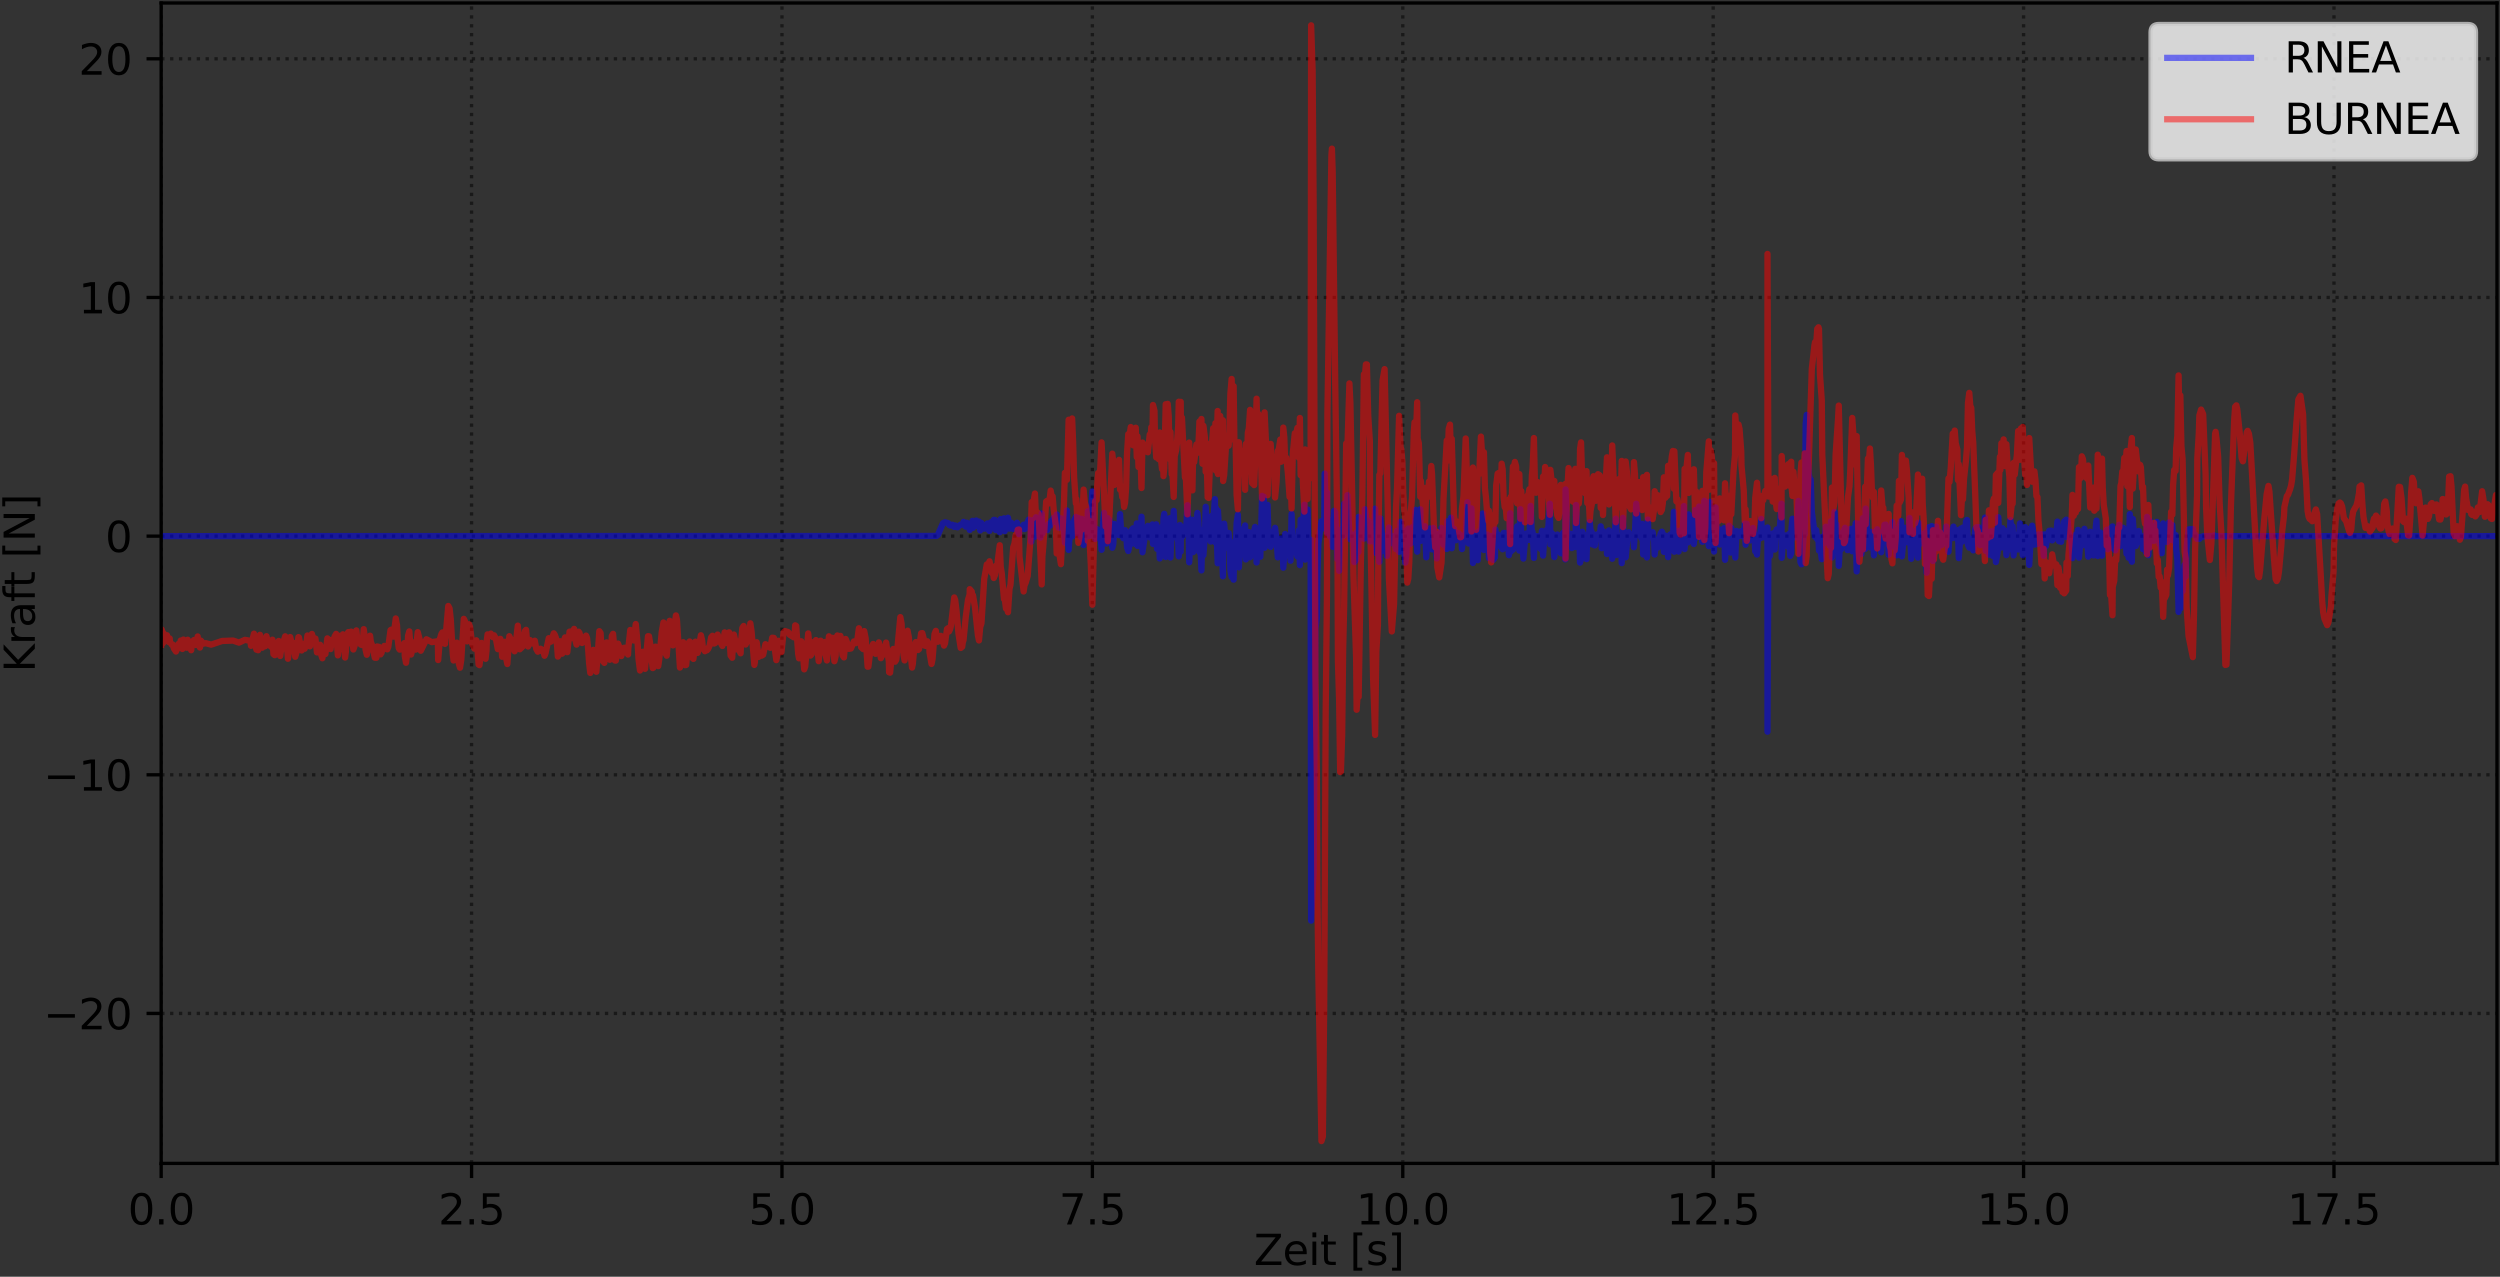 <?xml version="1.0" encoding="utf-8" standalone="no"?>
<!DOCTYPE svg PUBLIC "-//W3C//DTD SVG 1.1//EN"
  "http://www.w3.org/Graphics/SVG/1.1/DTD/svg11.dtd">
<svg xmlns:xlink="http://www.w3.org/1999/xlink" width="597.223pt" height="304.996pt" viewBox="0 0 597.223 304.996" xmlns="http://www.w3.org/2000/svg" version="1.1">
 <rect x="0" y="0" width="597.223" height="304.996" fill="#333333" stroke="none"/>
 <defs>
  <style type="text/css">*{stroke-linejoin: round; stroke-linecap: butt}</style>
 </defs>
 <g id="figure_1">
  <g id="patch_1">
   <path d="M 0 304.996 
L 597.223 304.996 
L 597.223 0 
L 0 0 
L 0 304.996 
z
" style="fill: none"/>
  </g>
  <g id="axes_1">
   <g id="patch_2">
    <path d="M 38.503 277.92 
L 596.503 277.92 
L 596.503 0.72 
L 38.503 0.72 
L 38.503 277.92 
z
" style="fill: none"/>
   </g>
   <g id="matplotlib.axis_1">
    <g id="xtick_1">
     <g id="line2d_1">
      <path d="M 38.503 277.92 
L 38.503 0.72 
" clip-path="url(#pf3730c8758)" style="fill: none; stroke-dasharray: 0.8,1.32; stroke-dashoffset: 0; stroke: #000000; stroke-opacity: 0.5; stroke-width: 0.8"/>
     </g>
     <g id="line2d_2">
      <defs>
       <path id="m2f91b4b52d" d="M 0 0 
L 0 3.5 
" style="stroke: #000000; stroke-width: 0.8"/>
      </defs>
      <g>
       <use xlink:href="#m2f91b4b52d" x="38.503" y="277.92" style="stroke: #000000; stroke-width: 0.8"/>
      </g>
     </g>
     <g id="text_1">
      <!-- 0.0 -->
      <g transform="translate(30.551 292.518) scale(0.1 -0.1)">
       <defs>
        <path id="DejaVuSans-30" d="M 2034 4250 
Q 1547 4250 1301 3770 
Q 1056 3291 1056 2328 
Q 1056 1369 1301 889 
Q 1547 409 2034 409 
Q 2525 409 2770 889 
Q 3016 1369 3016 2328 
Q 3016 3291 2770 3770 
Q 2525 4250 2034 4250 
z
M 2034 4750 
Q 2819 4750 3233 4129 
Q 3647 3509 3647 2328 
Q 3647 1150 3233 529 
Q 2819 -91 2034 -91 
Q 1250 -91 836 529 
Q 422 1150 422 2328 
Q 422 3509 836 4129 
Q 1250 4750 2034 4750 
z
" transform="scale(0.016)"/>
        <path id="DejaVuSans-2e" d="M 684 794 
L 1344 794 
L 1344 0 
L 684 0 
L 684 794 
z
" transform="scale(0.016)"/>
       </defs>
       <use xlink:href="#DejaVuSans-30"/>
       <use xlink:href="#DejaVuSans-2e" x="63.623"/>
       <use xlink:href="#DejaVuSans-30" x="95.41"/>
      </g>
     </g>
    </g>
    <g id="xtick_2">
     <g id="line2d_3">
      <path d="M 112.654 277.92 
L 112.654 0.72 
" clip-path="url(#pf3730c8758)" style="fill: none; stroke-dasharray: 0.8,1.32; stroke-dashoffset: 0; stroke: #000000; stroke-opacity: 0.5; stroke-width: 0.8"/>
     </g>
     <g id="line2d_4">
      <g>
       <use xlink:href="#m2f91b4b52d" x="112.654" y="277.92" style="stroke: #000000; stroke-width: 0.8"/>
      </g>
     </g>
     <g id="text_2">
      <!-- 2.5 -->
      <g transform="translate(104.703 292.518) scale(0.1 -0.1)">
       <defs>
        <path id="DejaVuSans-32" d="M 1228 531 
L 3431 531 
L 3431 0 
L 469 0 
L 469 531 
Q 828 903 1448 1529 
Q 2069 2156 2228 2338 
Q 2531 2678 2651 2914 
Q 2772 3150 2772 3378 
Q 2772 3750 2511 3984 
Q 2250 4219 1831 4219 
Q 1534 4219 1204 4116 
Q 875 4013 500 3803 
L 500 4441 
Q 881 4594 1212 4672 
Q 1544 4750 1819 4750 
Q 2544 4750 2975 4387 
Q 3406 4025 3406 3419 
Q 3406 3131 3298 2873 
Q 3191 2616 2906 2266 
Q 2828 2175 2409 1742 
Q 1991 1309 1228 531 
z
" transform="scale(0.016)"/>
        <path id="DejaVuSans-35" d="M 691 4666 
L 3169 4666 
L 3169 4134 
L 1269 4134 
L 1269 2991 
Q 1406 3038 1543 3061 
Q 1681 3084 1819 3084 
Q 2600 3084 3056 2656 
Q 3513 2228 3513 1497 
Q 3513 744 3044 326 
Q 2575 -91 1722 -91 
Q 1428 -91 1123 -41 
Q 819 9 494 109 
L 494 744 
Q 775 591 1075 516 
Q 1375 441 1709 441 
Q 2250 441 2565 725 
Q 2881 1009 2881 1497 
Q 2881 1984 2565 2268 
Q 2250 2553 1709 2553 
Q 1456 2553 1204 2497 
Q 953 2441 691 2322 
L 691 4666 
z
" transform="scale(0.016)"/>
       </defs>
       <use xlink:href="#DejaVuSans-32"/>
       <use xlink:href="#DejaVuSans-2e" x="63.623"/>
       <use xlink:href="#DejaVuSans-35" x="95.41"/>
      </g>
     </g>
    </g>
    <g id="xtick_3">
     <g id="line2d_5">
      <path d="M 186.805 277.92 
L 186.805 0.72 
" clip-path="url(#pf3730c8758)" style="fill: none; stroke-dasharray: 0.8,1.32; stroke-dashoffset: 0; stroke: #000000; stroke-opacity: 0.5; stroke-width: 0.8"/>
     </g>
     <g id="line2d_6">
      <g>
       <use xlink:href="#m2f91b4b52d" x="186.805" y="277.92" style="stroke: #000000; stroke-width: 0.8"/>
      </g>
     </g>
     <g id="text_3">
      <!-- 5.0 -->
      <g transform="translate(178.854 292.518) scale(0.1 -0.1)">
       <use xlink:href="#DejaVuSans-35"/>
       <use xlink:href="#DejaVuSans-2e" x="63.623"/>
       <use xlink:href="#DejaVuSans-30" x="95.41"/>
      </g>
     </g>
    </g>
    <g id="xtick_4">
     <g id="line2d_7">
      <path d="M 260.957 277.92 
L 260.957 0.72 
" clip-path="url(#pf3730c8758)" style="fill: none; stroke-dasharray: 0.8,1.32; stroke-dashoffset: 0; stroke: #000000; stroke-opacity: 0.5; stroke-width: 0.8"/>
     </g>
     <g id="line2d_8">
      <g>
       <use xlink:href="#m2f91b4b52d" x="260.957" y="277.92" style="stroke: #000000; stroke-width: 0.8"/>
      </g>
     </g>
     <g id="text_4">
      <!-- 7.5 -->
      <g transform="translate(253.005 292.518) scale(0.1 -0.1)">
       <defs>
        <path id="DejaVuSans-37" d="M 525 4666 
L 3525 4666 
L 3525 4397 
L 1831 0 
L 1172 0 
L 2766 4134 
L 525 4134 
L 525 4666 
z
" transform="scale(0.016)"/>
       </defs>
       <use xlink:href="#DejaVuSans-37"/>
       <use xlink:href="#DejaVuSans-2e" x="63.623"/>
       <use xlink:href="#DejaVuSans-35" x="95.41"/>
      </g>
     </g>
    </g>
    <g id="xtick_5">
     <g id="line2d_9">
      <path d="M 335.108 277.92 
L 335.108 0.72 
" clip-path="url(#pf3730c8758)" style="fill: none; stroke-dasharray: 0.8,1.32; stroke-dashoffset: 0; stroke: #000000; stroke-opacity: 0.5; stroke-width: 0.8"/>
     </g>
     <g id="line2d_10">
      <g>
       <use xlink:href="#m2f91b4b52d" x="335.108" y="277.92" style="stroke: #000000; stroke-width: 0.8"/>
      </g>
     </g>
     <g id="text_5">
      <!-- 10.0 -->
      <g transform="translate(323.975 292.518) scale(0.1 -0.1)">
       <defs>
        <path id="DejaVuSans-31" d="M 794 531 
L 1825 531 
L 1825 4091 
L 703 3866 
L 703 4441 
L 1819 4666 
L 2450 4666 
L 2450 531 
L 3481 531 
L 3481 0 
L 794 0 
L 794 531 
z
" transform="scale(0.016)"/>
       </defs>
       <use xlink:href="#DejaVuSans-31"/>
       <use xlink:href="#DejaVuSans-30" x="63.623"/>
       <use xlink:href="#DejaVuSans-2e" x="127.246"/>
       <use xlink:href="#DejaVuSans-30" x="159.033"/>
      </g>
     </g>
    </g>
    <g id="xtick_6">
     <g id="line2d_11">
      <path d="M 409.259 277.92 
L 409.259 0.72 
" clip-path="url(#pf3730c8758)" style="fill: none; stroke-dasharray: 0.8,1.32; stroke-dashoffset: 0; stroke: #000000; stroke-opacity: 0.5; stroke-width: 0.8"/>
     </g>
     <g id="line2d_12">
      <g>
       <use xlink:href="#m2f91b4b52d" x="409.259" y="277.92" style="stroke: #000000; stroke-width: 0.8"/>
      </g>
     </g>
     <g id="text_6">
      <!-- 12.5 -->
      <g transform="translate(398.127 292.518) scale(0.1 -0.1)">
       <use xlink:href="#DejaVuSans-31"/>
       <use xlink:href="#DejaVuSans-32" x="63.623"/>
       <use xlink:href="#DejaVuSans-2e" x="127.246"/>
       <use xlink:href="#DejaVuSans-35" x="159.033"/>
      </g>
     </g>
    </g>
    <g id="xtick_7">
     <g id="line2d_13">
      <path d="M 483.411 277.92 
L 483.411 0.72 
" clip-path="url(#pf3730c8758)" style="fill: none; stroke-dasharray: 0.8,1.32; stroke-dashoffset: 0; stroke: #000000; stroke-opacity: 0.5; stroke-width: 0.8"/>
     </g>
     <g id="line2d_14">
      <g>
       <use xlink:href="#m2f91b4b52d" x="483.411" y="277.92" style="stroke: #000000; stroke-width: 0.8"/>
      </g>
     </g>
     <g id="text_7">
      <!-- 15.0 -->
      <g transform="translate(472.278 292.518) scale(0.1 -0.1)">
       <use xlink:href="#DejaVuSans-31"/>
       <use xlink:href="#DejaVuSans-35" x="63.623"/>
       <use xlink:href="#DejaVuSans-2e" x="127.246"/>
       <use xlink:href="#DejaVuSans-30" x="159.033"/>
      </g>
     </g>
    </g>
    <g id="xtick_8">
     <g id="line2d_15">
      <path d="M 557.562 277.92 
L 557.562 0.72 
" clip-path="url(#pf3730c8758)" style="fill: none; stroke-dasharray: 0.8,1.32; stroke-dashoffset: 0; stroke: #000000; stroke-opacity: 0.5; stroke-width: 0.8"/>
     </g>
     <g id="line2d_16">
      <g>
       <use xlink:href="#m2f91b4b52d" x="557.562" y="277.92" style="stroke: #000000; stroke-width: 0.8"/>
      </g>
     </g>
     <g id="text_8">
      <!-- 17.5 -->
      <g transform="translate(546.429 292.518) scale(0.1 -0.1)">
       <use xlink:href="#DejaVuSans-31"/>
       <use xlink:href="#DejaVuSans-37" x="63.623"/>
       <use xlink:href="#DejaVuSans-2e" x="127.246"/>
       <use xlink:href="#DejaVuSans-35" x="159.033"/>
      </g>
     </g>
    </g>
    <g id="text_9">
     <!-- Zeit [s] -->
     <g transform="translate(299.557 302.197) scale(0.1 -0.1)">
      <defs>
       <path id="DejaVuSans-5a" d="M 359 4666 
L 4025 4666 
L 4025 4184 
L 1075 531 
L 4097 531 
L 4097 0 
L 288 0 
L 288 481 
L 3238 4134 
L 359 4134 
L 359 4666 
z
" transform="scale(0.016)"/>
       <path id="DejaVuSans-65" d="M 3597 1894 
L 3597 1613 
L 953 1613 
Q 991 1019 1311 708 
Q 1631 397 2203 397 
Q 2534 397 2845 478 
Q 3156 559 3463 722 
L 3463 178 
Q 3153 47 2828 -22 
Q 2503 -91 2169 -91 
Q 1331 -91 842 396 
Q 353 884 353 1716 
Q 353 2575 817 3079 
Q 1281 3584 2069 3584 
Q 2775 3584 3186 3129 
Q 3597 2675 3597 1894 
z
M 3022 2063 
Q 3016 2534 2758 2815 
Q 2500 3097 2075 3097 
Q 1594 3097 1305 2825 
Q 1016 2553 972 2059 
L 3022 2063 
z
" transform="scale(0.016)"/>
       <path id="DejaVuSans-69" d="M 603 3500 
L 1178 3500 
L 1178 0 
L 603 0 
L 603 3500 
z
M 603 4863 
L 1178 4863 
L 1178 4134 
L 603 4134 
L 603 4863 
z
" transform="scale(0.016)"/>
       <path id="DejaVuSans-74" d="M 1172 4494 
L 1172 3500 
L 2356 3500 
L 2356 3053 
L 1172 3053 
L 1172 1153 
Q 1172 725 1289 603 
Q 1406 481 1766 481 
L 2356 481 
L 2356 0 
L 1766 0 
Q 1100 0 847 248 
Q 594 497 594 1153 
L 594 3053 
L 172 3053 
L 172 3500 
L 594 3500 
L 594 4494 
L 1172 4494 
z
" transform="scale(0.016)"/>
       <path id="DejaVuSans-20" transform="scale(0.016)"/>
       <path id="DejaVuSans-5b" d="M 550 4863 
L 1875 4863 
L 1875 4416 
L 1125 4416 
L 1125 -397 
L 1875 -397 
L 1875 -844 
L 550 -844 
L 550 4863 
z
" transform="scale(0.016)"/>
       <path id="DejaVuSans-73" d="M 2834 3397 
L 2834 2853 
Q 2591 2978 2328 3040 
Q 2066 3103 1784 3103 
Q 1356 3103 1142 2972 
Q 928 2841 928 2578 
Q 928 2378 1081 2264 
Q 1234 2150 1697 2047 
L 1894 2003 
Q 2506 1872 2764 1633 
Q 3022 1394 3022 966 
Q 3022 478 2636 193 
Q 2250 -91 1575 -91 
Q 1294 -91 989 -36 
Q 684 19 347 128 
L 347 722 
Q 666 556 975 473 
Q 1284 391 1588 391 
Q 1994 391 2212 530 
Q 2431 669 2431 922 
Q 2431 1156 2273 1281 
Q 2116 1406 1581 1522 
L 1381 1569 
Q 847 1681 609 1914 
Q 372 2147 372 2553 
Q 372 3047 722 3315 
Q 1072 3584 1716 3584 
Q 2034 3584 2315 3537 
Q 2597 3491 2834 3397 
z
" transform="scale(0.016)"/>
       <path id="DejaVuSans-5d" d="M 1947 4863 
L 1947 -844 
L 622 -844 
L 622 -397 
L 1369 -397 
L 1369 4416 
L 622 4416 
L 622 4863 
L 1947 4863 
z
" transform="scale(0.016)"/>
      </defs>
      <use xlink:href="#DejaVuSans-5a"/>
      <use xlink:href="#DejaVuSans-65" x="68.506"/>
      <use xlink:href="#DejaVuSans-69" x="130.029"/>
      <use xlink:href="#DejaVuSans-74" x="157.812"/>
      <use xlink:href="#DejaVuSans-20" x="197.021"/>
      <use xlink:href="#DejaVuSans-5b" x="228.809"/>
      <use xlink:href="#DejaVuSans-73" x="267.822"/>
      <use xlink:href="#DejaVuSans-5d" x="319.922"/>
     </g>
    </g>
   </g>
   <g id="matplotlib.axis_2">
    <g id="ytick_1">
     <g id="line2d_17">
      <path d="M 38.503 242.1 
L 596.503 242.1 
" clip-path="url(#pf3730c8758)" style="fill: none; stroke-dasharray: 0.8,1.32; stroke-dashoffset: 0; stroke: #000000; stroke-opacity: 0.5; stroke-width: 0.8"/>
     </g>
     <g id="line2d_18">
      <defs>
       <path id="mdc9205aea8" d="M 0 0 
L -3.5 0 
" style="stroke: #000000; stroke-width: 0.8"/>
      </defs>
      <g>
       <use xlink:href="#mdc9205aea8" x="38.503" y="242.1" style="stroke: #000000; stroke-width: 0.8"/>
      </g>
     </g>
     <g id="text_10">
      <!-- −20 -->
      <g transform="translate(10.398 245.899) scale(0.1 -0.1)">
       <defs>
        <path id="DejaVuSans-2212" d="M 678 2272 
L 4684 2272 
L 4684 1741 
L 678 1741 
L 678 2272 
z
" transform="scale(0.016)"/>
       </defs>
       <use xlink:href="#DejaVuSans-2212"/>
       <use xlink:href="#DejaVuSans-32" x="83.789"/>
       <use xlink:href="#DejaVuSans-30" x="147.412"/>
      </g>
     </g>
    </g>
    <g id="ytick_2">
     <g id="line2d_19">
      <path d="M 38.503 185.087 
L 596.503 185.087 
" clip-path="url(#pf3730c8758)" style="fill: none; stroke-dasharray: 0.8,1.32; stroke-dashoffset: 0; stroke: #000000; stroke-opacity: 0.5; stroke-width: 0.8"/>
     </g>
     <g id="line2d_20">
      <g>
       <use xlink:href="#mdc9205aea8" x="38.503" y="185.087" style="stroke: #000000; stroke-width: 0.8"/>
      </g>
     </g>
     <g id="text_11">
      <!-- −10 -->
      <g transform="translate(10.398 188.886) scale(0.1 -0.1)">
       <use xlink:href="#DejaVuSans-2212"/>
       <use xlink:href="#DejaVuSans-31" x="83.789"/>
       <use xlink:href="#DejaVuSans-30" x="147.412"/>
      </g>
     </g>
    </g>
    <g id="ytick_3">
     <g id="line2d_21">
      <path d="M 38.503 128.074 
L 596.503 128.074 
" clip-path="url(#pf3730c8758)" style="fill: none; stroke-dasharray: 0.8,1.32; stroke-dashoffset: 0; stroke: #000000; stroke-opacity: 0.5; stroke-width: 0.8"/>
     </g>
     <g id="line2d_22">
      <g>
       <use xlink:href="#mdc9205aea8" x="38.503" y="128.074" style="stroke: #000000; stroke-width: 0.8"/>
      </g>
     </g>
     <g id="text_12">
      <!-- 0 -->
      <g transform="translate(25.14 131.874) scale(0.1 -0.1)">
       <use xlink:href="#DejaVuSans-30"/>
      </g>
     </g>
    </g>
    <g id="ytick_4">
     <g id="line2d_23">
      <path d="M 38.503 71.061 
L 596.503 71.061 
" clip-path="url(#pf3730c8758)" style="fill: none; stroke-dasharray: 0.8,1.32; stroke-dashoffset: 0; stroke: #000000; stroke-opacity: 0.5; stroke-width: 0.8"/>
     </g>
     <g id="line2d_24">
      <g>
       <use xlink:href="#mdc9205aea8" x="38.503" y="71.061" style="stroke: #000000; stroke-width: 0.8"/>
      </g>
     </g>
     <g id="text_13">
      <!-- 10 -->
      <g transform="translate(18.778 74.861) scale(0.1 -0.1)">
       <use xlink:href="#DejaVuSans-31"/>
       <use xlink:href="#DejaVuSans-30" x="63.623"/>
      </g>
     </g>
    </g>
    <g id="ytick_5">
     <g id="line2d_25">
      <path d="M 38.503 14.048 
L 596.503 14.048 
" clip-path="url(#pf3730c8758)" style="fill: none; stroke-dasharray: 0.8,1.32; stroke-dashoffset: 0; stroke: #000000; stroke-opacity: 0.5; stroke-width: 0.8"/>
     </g>
     <g id="line2d_26">
      <g>
       <use xlink:href="#mdc9205aea8" x="38.503" y="14.048" style="stroke: #000000; stroke-width: 0.8"/>
      </g>
     </g>
     <g id="text_14">
      <!-- 20 -->
      <g transform="translate(18.778 17.848) scale(0.1 -0.1)">
       <use xlink:href="#DejaVuSans-32"/>
       <use xlink:href="#DejaVuSans-30" x="63.623"/>
      </g>
     </g>
    </g>
    <g id="text_15">
     <!-- Kraft [N] -->
     <g transform="translate(8.318 160.583) rotate(-90) scale(0.1 -0.1)">
      <defs>
       <path id="DejaVuSans-4b" d="M 628 4666 
L 1259 4666 
L 1259 2694 
L 3353 4666 
L 4166 4666 
L 1850 2491 
L 4331 0 
L 3500 0 
L 1259 2247 
L 1259 0 
L 628 0 
L 628 4666 
z
" transform="scale(0.016)"/>
       <path id="DejaVuSans-72" d="M 2631 2963 
Q 2534 3019 2420 3045 
Q 2306 3072 2169 3072 
Q 1681 3072 1420 2755 
Q 1159 2438 1159 1844 
L 1159 0 
L 581 0 
L 581 3500 
L 1159 3500 
L 1159 2956 
Q 1341 3275 1631 3429 
Q 1922 3584 2338 3584 
Q 2397 3584 2469 3576 
Q 2541 3569 2628 3553 
L 2631 2963 
z
" transform="scale(0.016)"/>
       <path id="DejaVuSans-61" d="M 2194 1759 
Q 1497 1759 1228 1600 
Q 959 1441 959 1056 
Q 959 750 1161 570 
Q 1363 391 1709 391 
Q 2188 391 2477 730 
Q 2766 1069 2766 1631 
L 2766 1759 
L 2194 1759 
z
M 3341 1997 
L 3341 0 
L 2766 0 
L 2766 531 
Q 2569 213 2275 61 
Q 1981 -91 1556 -91 
Q 1019 -91 701 211 
Q 384 513 384 1019 
Q 384 1609 779 1909 
Q 1175 2209 1959 2209 
L 2766 2209 
L 2766 2266 
Q 2766 2663 2505 2880 
Q 2244 3097 1772 3097 
Q 1472 3097 1187 3025 
Q 903 2953 641 2809 
L 641 3341 
Q 956 3463 1253 3523 
Q 1550 3584 1831 3584 
Q 2591 3584 2966 3190 
Q 3341 2797 3341 1997 
z
" transform="scale(0.016)"/>
       <path id="DejaVuSans-66" d="M 2375 4863 
L 2375 4384 
L 1825 4384 
Q 1516 4384 1395 4259 
Q 1275 4134 1275 3809 
L 1275 3500 
L 2222 3500 
L 2222 3053 
L 1275 3053 
L 1275 0 
L 697 0 
L 697 3053 
L 147 3053 
L 147 3500 
L 697 3500 
L 697 3744 
Q 697 4328 969 4595 
Q 1241 4863 1831 4863 
L 2375 4863 
z
" transform="scale(0.016)"/>
       <path id="DejaVuSans-4e" d="M 628 4666 
L 1478 4666 
L 3547 763 
L 3547 4666 
L 4159 4666 
L 4159 0 
L 3309 0 
L 1241 3903 
L 1241 0 
L 628 0 
L 628 4666 
z
" transform="scale(0.016)"/>
      </defs>
      <use xlink:href="#DejaVuSans-4b"/>
      <use xlink:href="#DejaVuSans-72" x="65.576"/>
      <use xlink:href="#DejaVuSans-61" x="106.689"/>
      <use xlink:href="#DejaVuSans-66" x="167.969"/>
      <use xlink:href="#DejaVuSans-74" x="201.424"/>
      <use xlink:href="#DejaVuSans-20" x="240.633"/>
      <use xlink:href="#DejaVuSans-5b" x="272.42"/>
      <use xlink:href="#DejaVuSans-4e" x="311.434"/>
      <use xlink:href="#DejaVuSans-5d" x="386.238"/>
     </g>
    </g>
   </g>
   <g id="line2d_27">
    <path d="M 38.503 128.074 
L 223.732 128.034 
L 224.048 127.768 
L 225.274 124.975 
L 225.751 124.762 
L 226.526 124.975 
L 226.707 125.369 
L 227.004 125.554 
L 227.184 125.413 
L 227.423 125.551 
L 227.479 125.347 
L 227.957 125.881 
L 228.194 125.517 
L 228.731 125.969 
L 229.212 125.525 
L 229.508 125.333 
L 229.999 125.324 
L 230.173 124.662 
L 230.409 125.059 
L 230.706 125.813 
L 230.945 124.864 
L 231.242 125.74 
L 231.63 126.001 
L 231.664 126.597 
L 232.137 125.556 
L 232.316 124.421 
L 232.435 126.102 
L 232.916 125.327 
L 233.208 124.339 
L 233.388 125.688 
L 233.627 125.336 
L 233.865 124.602 
L 234.164 126.716 
L 234.46 124.95 
L 235.116 126.296 
L 235.433 125.676 
L 235.727 126.26 
L 235.907 125.04 
L 236.084 126.497 
L 236.384 126.821 
L 236.621 124.86 
L 236.92 124.667 
L 237.158 125.531 
L 237.396 124.18 
L 237.695 124.21 
L 237.875 126.619 
L 238.291 125.629 
L 238.351 126.036 
L 238.589 126.256 
L 238.828 127.148 
L 239.065 124.001 
L 239.305 124.209 
L 239.549 124.819 
L 239.841 123.821 
L 240.023 126.879 
L 240.317 125.317 
L 240.615 125.065 
L 240.794 123.68 
L 241.152 126.286 
L 241.39 125.681 
L 241.569 124.86 
L 242.045 126.368 
L 242.344 125.476 
L 242.642 125.417 
L 242.94 124.884 
L 243.119 126.702 
L 243.416 127.602 
L 243.539 125.962 
L 243.837 126.284 
L 244.072 126.295 
L 244.254 125.79 
L 244.532 125.347 
L 244.76 126.394 
L 245.742 124.128 
L 246.203 125.624 
L 246.338 129.41 
L 246.755 124.244 
L 246.994 127.027 
L 247.232 128.226 
L 247.47 123.568 
L 247.708 125.878 
L 248.125 127.998 
L 248.364 127.277 
L 248.543 128.436 
L 248.849 122.669 
L 249.021 127.495 
L 249.219 125.748 
L 249.531 126.364 
L 249.797 125.622 
L 249.917 126.321 
L 250.177 126.625 
L 250.455 125.173 
L 250.693 125.661 
L 250.99 125.443 
L 251.171 124.432 
L 251.467 124.824 
L 251.706 123.703 
L 252.004 124.496 
L 252.244 124.721 
L 252.426 122.898 
L 252.661 124.019 
L 252.958 126.087 
L 253.137 126.013 
L 253.437 123.821 
L 253.733 125.183 
L 253.913 124.47 
L 254.151 126.098 
L 254.39 129.646 
L 254.866 121.944 
L 255.283 131.369 
L 255.702 125.436 
L 255.879 125.062 
L 256.118 128.165 
L 256.357 127.614 
L 256.597 124.294 
L 257.014 123.489 
L 257.135 127.346 
L 257.611 123.723 
L 257.848 126.138 
L 258.205 128.289 
L 258.445 123.948 
L 258.86 130.203 
L 259.158 128.441 
L 259.73 126.251 
L 259.876 122.117 
L 260.173 128.135 
L 260.294 126.279 
L 260.591 123.969 
L 260.949 117.373 
L 261.323 126.723 
L 261.603 128.742 
L 261.976 126.359 
L 262.087 126.526 
L 262.329 128.39 
L 262.556 126.753 
L 262.794 126.654 
L 263.152 131.34 
L 263.331 126.982 
L 263.748 122.518 
L 263.867 124.916 
L 264.105 124.038 
L 264.286 129.848 
L 264.643 123.79 
L 264.882 124.948 
L 265.059 124.269 
L 265.3 125.888 
L 265.715 130.856 
L 265.956 129.96 
L 266.192 125.166 
L 266.252 125.542 
L 266.49 126.987 
L 266.788 126.561 
L 267.094 126.748 
L 267.325 127.84 
L 267.564 122.799 
L 267.76 126.007 
L 268.338 128.567 
L 268.533 127.291 
L 268.757 126.646 
L 269.017 127.381 
L 269.234 130.733 
L 269.531 131.63 
L 269.887 130.01 
L 270.126 130.013 
L 270.245 126.748 
L 270.662 126.211 
L 270.723 127.023 
L 270.96 128.57 
L 271.319 130.04 
L 271.562 125.031 
L 271.736 130.408 
L 271.975 125.424 
L 272.455 130.476 
L 272.689 123.431 
L 272.928 131.932 
L 273.643 127.035 
L 274.219 125.615 
L 274.658 128.386 
L 274.846 127.149 
L 275.038 127.222 
L 275.314 125.281 
L 275.438 129.936 
L 275.792 129.648 
L 275.913 126.417 
L 276.208 125.25 
L 276.394 131.118 
L 276.812 127.333 
L 277.049 133.409 
L 277.162 128.852 
L 277.59 125.838 
L 277.779 130.477 
L 277.939 123.872 
L 278.121 122.747 
L 278.476 133.065 
L 278.624 128.114 
L 278.956 130.756 
L 279.194 130.122 
L 279.431 123.784 
L 279.612 133.196 
L 279.908 126.582 
L 280.087 127.48 
L 280.385 122.043 
L 280.624 128.33 
L 281.16 126.839 
L 281.457 129.442 
L 281.594 132.915 
L 281.874 125.416 
L 282.057 131.779 
L 282.114 125.76 
L 282.351 128.33 
L 282.534 126.883 
L 282.828 127 
L 283.068 126.09 
L 283.306 127.587 
L 283.664 120.688 
L 283.962 127.78 
L 284.089 134.332 
L 284.563 124.929 
L 284.856 124.163 
L 285.035 131.883 
L 285.276 128.099 
L 285.69 127.289 
L 285.811 126.134 
L 286.049 122.533 
L 286.292 124.845 
L 286.527 131.918 
L 286.769 130.59 
L 287.007 136.263 
L 287.262 126.578 
L 287.484 132.63 
L 287.843 127.882 
L 288.025 121.066 
L 288.259 126.817 
L 288.498 123.486 
L 288.736 124.034 
L 289.035 128.713 
L 289.241 129.371 
L 289.455 123.25 
L 289.811 124.842 
L 290.228 119.245 
L 290.348 129.585 
L 290.466 121.355 
L 290.883 134.555 
L 290.949 121.964 
L 291.225 126.456 
L 291.496 134.283 
L 291.68 126.329 
L 292.135 137.682 
L 292.195 125.29 
L 292.433 125.087 
L 292.969 130.852 
L 293.208 130.305 
L 293.505 127.329 
L 293.689 129.718 
L 293.924 136.147 
L 294.221 137.841 
L 294.467 131.864 
L 294.699 138.478 
L 294.878 129.452 
L 295.174 132.499 
L 295.413 124.979 
L 295.717 122.956 
L 295.948 135.54 
L 296.426 126.447 
L 296.608 126.749 
L 296.962 128.852 
L 297.152 132.525 
L 297.439 125.522 
L 297.62 133.646 
L 297.93 127.722 
L 298.095 128.955 
L 298.335 127.122 
L 298.633 133.115 
L 298.87 127.657 
L 299.108 127.796 
L 299.607 126.776 
L 299.827 125.867 
L 300.183 134.368 
L 300.362 126.41 
L 300.6 131.944 
L 300.854 126.363 
L 301.08 133.011 
L 301.494 118.465 
L 301.613 127.343 
L 301.911 118.67 
L 302.091 130.872 
L 302.626 126.306 
L 302.807 120.609 
L 303.044 128.899 
L 303.341 128.825 
L 303.545 130.644 
L 303.826 127.07 
L 304.119 129.315 
L 304.416 129.883 
L 304.596 126.09 
L 304.953 129.114 
L 305.252 133.158 
L 305.311 130.276 
L 305.549 129.008 
L 305.846 131.744 
L 306.029 128.638 
L 306.385 129.411 
L 306.562 135.622 
L 306.802 132.706 
L 306.996 127.562 
L 307.282 128.884 
L 307.9 130.248 
L 308.068 129.822 
L 308.299 133.954 
L 308.538 122.774 
L 308.839 130.875 
L 309.087 130.518 
L 309.314 131.691 
L 309.455 130.813 
L 309.93 132.941 
L 310.002 132.524 
L 310.289 126.64 
L 310.527 135.007 
L 310.708 124.148 
L 311.064 128.602 
L 311.612 120.568 
L 311.782 133.69 
L 312.018 132.607 
L 312.375 121.724 
L 312.502 129.379 
L 312.733 129.579 
L 313.09 128.921 
L 313.213 219.931 
L 313.805 208.377 
L 314.236 150.193 
L 314.58 147.661 
L 314.702 137.469 
L 314.939 129.85 
L 315.683 124.496 
L 316.017 124.988 
L 316.334 126.224 
L 316.452 113.131 
L 316.695 123.475 
L 316.996 117.644 
L 317.11 127.382 
L 317.411 124.18 
L 317.763 128.16 
L 318.061 128.202 
L 318.18 128.501 
L 318.359 130.649 
L 318.719 122.018 
L 318.959 122.387 
L 319.498 133.604 
L 319.615 128.746 
L 319.91 136.37 
L 320.148 129.255 
L 320.625 126.263 
L 320.865 128.08 
L 321.102 120.325 
L 321.34 125.808 
L 321.584 127.016 
L 321.878 118.28 
L 322.357 127.595 
L 322.592 128.849 
L 322.84 127.624 
L 323.07 128.327 
L 323.31 128.294 
L 323.549 134.282 
L 323.964 133.692 
L 324.084 127.195 
L 324.504 131.924 
L 324.57 123.463 
L 324.802 128.566 
L 325.454 127.961 
L 325.633 126.773 
L 325.812 128.684 
L 326.051 121.647 
L 326.295 123.112 
L 326.531 127.171 
L 326.852 124.412 
L 327.242 129.335 
L 327.302 126.763 
L 327.541 128.49 
L 327.779 127.978 
L 328.02 129.369 
L 328.257 128.365 
L 328.495 121.507 
L 328.794 132.159 
L 329.172 127.71 
L 329.275 131.237 
L 329.508 134.245 
L 329.745 123.827 
L 330.163 128.204 
L 330.282 128.083 
L 330.581 127.991 
L 330.761 131.707 
L 331.057 128.774 
L 331.312 132.804 
L 331.798 126.011 
L 332.019 129.771 
L 332.488 128.729 
L 332.725 129.773 
L 333.024 128.055 
L 333.268 130.405 
L 333.503 131.194 
L 333.741 126.812 
L 333.981 128.497 
L 334.226 131.861 
L 334.581 124.661 
L 335.023 128.785 
L 335.231 128.536 
L 335.71 134.399 
L 335.972 132.525 
L 336.185 126.653 
L 336.423 126.249 
L 336.663 126.326 
L 336.901 129.914 
L 337.318 127.65 
L 337.437 125.933 
L 337.736 129.52 
L 337.917 128.079 
L 338.161 121.787 
L 338.545 131.792 
L 338.658 126.632 
L 338.944 128.134 
L 338.991 129.03 
L 339.291 121.658 
L 339.41 129.207 
L 339.826 128.312 
L 339.945 128.859 
L 340.123 128.098 
L 340.422 125.721 
L 340.72 133.14 
L 340.898 129.272 
L 341.137 127.86 
L 341.375 128.918 
L 341.615 126.232 
L 341.917 131.112 
L 342.092 131.257 
L 342.39 126.106 
L 342.593 127.541 
L 342.866 127.946 
L 343.224 133.399 
L 343.364 128.079 
L 343.582 128.079 
L 343.82 127.39 
L 344.237 128.566 
L 344.355 126.11 
L 344.835 130.135 
L 345.073 128.677 
L 345.381 129.54 
L 345.61 131.146 
L 345.793 124.512 
L 346.085 129.237 
L 346.387 129.194 
L 346.623 123.663 
L 346.801 130.976 
L 347.047 127.626 
L 347.337 126.311 
L 347.634 127.44 
L 347.813 129.052 
L 348.052 128.206 
L 348.471 127.369 
L 348.531 128.409 
L 348.83 128.26 
L 349.026 127.961 
L 349.25 131.17 
L 349.603 127.891 
L 349.842 128.036 
L 350.14 129.33 
L 350.557 119.967 
L 350.855 129.851 
L 351.034 129.215 
L 351.273 127.878 
L 351.51 121.447 
L 351.868 134.493 
L 352.048 127.167 
L 352.345 130.067 
L 352.643 127.321 
L 352.763 128.853 
L 353.002 133.828 
L 353.358 126.858 
L 353.777 127.615 
L 354.192 122.659 
L 354.49 131.388 
L 354.729 128.004 
L 354.967 128.693 
L 355.266 127.676 
L 355.563 128.079 
L 355.691 133.32 
L 355.993 128.105 
L 356.23 128.02 
L 356.696 133.755 
L 357.115 133.175 
L 357.232 126.495 
L 357.414 128.464 
L 357.768 127.63 
L 358.067 128.713 
L 358.2 130.356 
L 358.62 128.079 
L 358.727 130.925 
L 358.965 131.219 
L 359.203 127.294 
L 359.448 127.328 
L 359.74 128.174 
L 359.919 127.555 
L 360.223 129.638 
L 360.465 132.629 
L 360.755 122.606 
L 360.876 131.801 
L 361.129 128.682 
L 361.416 131.325 
L 361.662 127.852 
L 361.887 128.125 
L 362.186 129.22 
L 362.424 125.714 
L 362.663 127.711 
L 362.95 131.531 
L 363.204 121.643 
L 363.423 128.494 
L 363.622 127.273 
L 363.916 133.444 
L 364.393 128.283 
L 364.631 127.453 
L 364.929 128.999 
L 365.108 127.974 
L 365.346 128.966 
L 365.644 120.858 
L 365.942 127.657 
L 366.121 127.058 
L 366.43 133.285 
L 366.662 128.079 
L 366.956 128.079 
L 367.138 128.3 
L 367.313 129.014 
L 367.613 128.079 
L 367.848 130.911 
L 368.165 131.218 
L 368.328 126.815 
L 368.63 132.732 
L 368.926 128.052 
L 369.114 128.868 
L 369.345 128.432 
L 369.529 126.526 
L 369.822 126.779 
L 370.24 120.332 
L 370.361 130.052 
L 370.778 127.39 
L 371.015 128.543 
L 371.312 133.075 
L 371.555 128.975 
L 371.789 128.805 
L 372.028 127.696 
L 372.326 128.667 
L 372.862 132.18 
L 373.397 127.302 
L 373.934 133.627 
L 373.993 116.914 
L 374.356 127.177 
L 374.65 129.268 
L 374.712 128.724 
L 375.081 128.598 
L 375.246 127.525 
L 375.487 130.929 
L 375.841 127.616 
L 376.021 128.019 
L 376.325 130.671 
L 376.501 120.641 
L 376.736 127.219 
L 377.275 127.519 
L 377.454 134.403 
L 377.691 133.618 
L 377.971 127.02 
L 378.468 128.079 
L 378.706 127.993 
L 379.003 133.571 
L 379.183 127.938 
L 379.542 129.172 
L 379.779 124.728 
L 379.958 126.554 
L 380.315 127.259 
L 380.435 130.079 
L 380.674 129.751 
L 380.972 130.295 
L 381.209 127.794 
L 381.567 127.657 
L 381.745 128.533 
L 382.17 127.986 
L 382.401 125.737 
L 382.641 130.957 
L 382.938 126.866 
L 383.117 128.993 
L 383.415 127.684 
L 383.653 128.048 
L 383.891 132.34 
L 384.13 127.551 
L 384.368 126.695 
L 385.142 133.48 
L 385.442 128.304 
L 385.738 127.609 
L 385.982 123.906 
L 386.155 132.579 
L 386.572 127.933 
L 386.633 128.401 
L 386.872 128.787 
L 387.288 127.99 
L 387.408 134.534 
L 387.704 123.711 
L 387.884 128.536 
L 388.122 128.345 
L 388.361 133.138 
L 388.837 127.925 
L 389.079 127.168 
L 389.373 128.424 
L 389.673 128.024 
L 389.732 127.692 
L 389.852 128.079 
L 390.209 128.08 
L 390.327 130.729 
L 390.567 127.209 
L 390.866 120.341 
L 391.578 127.845 
L 391.957 127.898 
L 392.061 128.541 
L 392.294 125.147 
L 392.534 132.457 
L 392.832 129.44 
L 393.014 127.504 
L 393.428 133.171 
L 393.651 124.106 
L 393.786 127.281 
L 394.024 127.294 
L 394.262 127.741 
L 394.507 127.586 
L 394.798 127.138 
L 395.157 129.381 
L 395.276 132.475 
L 395.574 129.816 
L 395.817 129.092 
L 396.051 130.8 
L 396.289 128.89 
L 396.469 128.598 
L 396.709 127.467 
L 397.006 127.007 
L 397.243 127.548 
L 397.481 131.836 
L 397.839 127.964 
L 398.017 129.614 
L 398.256 128.556 
L 398.494 133.09 
L 398.733 127.994 
L 399.032 127.66 
L 399.39 129.329 
L 399.629 129.514 
L 399.867 122.246 
L 399.986 131.801 
L 400.465 126.764 
L 400.71 130.52 
L 401 131.77 
L 401.241 127.272 
L 401.477 126.692 
L 401.776 128.708 
L 401.955 127.448 
L 402.254 120.895 
L 402.431 131.173 
L 402.67 127.631 
L 402.909 128.15 
L 403.206 129.596 
L 403.398 122.875 
L 403.634 127.803 
L 403.923 128.958 
L 404.403 126.923 
L 404.641 129.949 
L 404.948 121.834 
L 405.176 128.468 
L 405.385 127.108 
L 405.653 126.345 
L 405.894 121 
L 406.133 127.437 
L 406.427 127.244 
L 406.667 129.438 
L 406.963 128.498 
L 407.144 119.63 
L 407.381 120.831 
L 407.62 128.977 
L 407.861 128.323 
L 408.218 130.472 
L 408.398 119.881 
L 408.637 127.979 
L 408.918 128.183 
L 409.235 126.972 
L 409.471 131.762 
L 409.59 121.951 
L 409.829 121.207 
L 410.126 128.937 
L 410.426 128.582 
L 410.606 126.417 
L 410.844 130.093 
L 411.143 128.191 
L 411.32 128.818 
L 411.62 128.631 
L 411.857 126.167 
L 412.096 133.738 
L 412.513 128.079 
L 412.585 128.976 
L 412.872 127.858 
L 413.062 125.586 
L 413.457 132.008 
L 413.585 126.126 
L 413.815 128.018 
L 414.115 128.883 
L 414.473 128.649 
L 414.534 133.194 
L 414.83 126.847 
L 415.068 127.006 
L 415.31 127.742 
L 415.56 128.08 
L 415.963 126.866 
L 416.023 127.305 
L 416.322 126.695 
L 416.564 128.238 
L 416.805 125.106 
L 417.002 130.135 
L 417.277 125.112 
L 417.757 128.471 
L 418.054 129.118 
L 418.472 127.936 
L 418.531 128.539 
L 418.77 126.13 
L 419.127 127.65 
L 419.305 131.724 
L 419.488 131.569 
L 419.724 132.484 
L 419.963 128.411 
L 420.281 128.047 
L 420.502 128.6 
L 420.738 123.962 
L 420.975 128.352 
L 421.214 127.744 
L 421.512 128.371 
L 421.693 127.199 
L 422.226 125.997 
L 422.234 174.797 
L 422.469 127.372 
L 422.825 132.816 
L 423.005 130.92 
L 423.252 130.734 
L 423.484 127.447 
L 423.841 127.33 
L 423.961 131.284 
L 424.145 127.502 
L 424.437 126.463 
L 424.676 128.079 
L 424.915 127.716 
L 425.155 126.564 
L 425.575 120.323 
L 425.629 133.264 
L 425.988 128.33 
L 426.172 128.755 
L 426.407 128.032 
L 426.645 127.903 
L 427.065 128.194 
L 427.19 130.659 
L 427.445 127.523 
L 427.659 132.789 
L 427.906 132.151 
L 427.958 126.341 
L 428.197 123.924 
L 428.436 128.096 
L 428.619 126.436 
L 428.856 128.361 
L 429.151 128.146 
L 429.628 119.657 
L 430.105 134.285 
L 430.344 134.807 
L 430.904 127.924 
L 431.122 127.654 
L 431.358 101.265 
L 431.598 99.104 
L 431.843 109.077 
L 432.096 113.354 
L 432.328 114.377 
L 432.562 114.56 
L 432.821 122.245 
L 433.594 128.262 
L 433.878 126.62 
L 434.122 128.846 
L 434.415 128.88 
L 434.535 131.53 
L 434.776 130.303 
L 435.199 133.589 
L 435.318 128.247 
L 435.55 128.601 
L 435.793 129.746 
L 436.164 125.821 
L 436.324 127.37 
L 436.627 126.898 
L 436.862 128.026 
L 437.1 130.379 
L 437.401 124.529 
L 437.64 133.181 
L 438.242 122.306 
L 438.508 126.804 
L 438.779 125.326 
L 439.094 128.625 
L 439.259 135.179 
L 439.609 129.079 
L 439.814 131.247 
L 440.028 127.346 
L 440.327 129.167 
L 440.505 126.645 
L 440.744 126.088 
L 440.986 126.901 
L 441.36 131.425 
L 441.461 130.233 
L 441.818 128.278 
L 441.997 126.36 
L 442.476 131.695 
L 442.882 126.097 
L 443.12 126.844 
L 443.307 124.977 
L 443.537 136.503 
L 443.835 125.08 
L 444.194 127.199 
L 444.671 132.322 
L 445.03 123.775 
L 445.211 125.704 
L 445.566 131.124 
L 445.692 121.495 
L 446.223 129.629 
L 446.461 127.509 
L 446.704 130.761 
L 446.939 129.622 
L 447.182 127.065 
L 447.417 128.363 
L 447.656 132.671 
L 447.905 127.122 
L 448.138 130.726 
L 448.437 126.439 
L 448.625 128.526 
L 449.153 127.663 
L 449.392 131.927 
L 449.808 126.989 
L 449.896 128.43 
L 450.167 125.367 
L 450.464 125.314 
L 450.762 128.982 
L 450.942 126.841 
L 451.181 132.533 
L 451.426 127.844 
L 451.659 128.149 
L 452.077 124.739 
L 452.327 130.571 
L 452.613 126.362 
L 452.865 127.532 
L 453.098 132.662 
L 453.47 128.271 
L 453.633 132.566 
L 453.809 125.548 
L 454.134 124.486 
L 454.345 132.924 
L 454.766 128.33 
L 454.847 129.723 
L 455.072 126.085 
L 455.301 129.426 
L 455.54 129.553 
L 455.961 127.097 
L 456.151 123.737 
L 456.567 133.49 
L 456.984 128.517 
L 457.045 130.802 
L 457.701 126.63 
L 457.762 127.246 
L 458.176 133.221 
L 458.296 124.881 
L 458.536 129.666 
L 458.773 127.483 
L 459.19 129.82 
L 459.309 127.812 
L 459.548 129.291 
L 459.793 129.139 
L 459.847 127.298 
L 460.027 130.126 
L 460.264 136.826 
L 460.506 126.841 
L 460.801 125.933 
L 460.981 128.278 
L 461.301 128.249 
L 461.461 125.681 
L 461.76 134.007 
L 461.998 127.005 
L 462.24 129.699 
L 462.536 125.768 
L 462.954 130.951 
L 463.253 127.095 
L 463.439 129.738 
L 463.849 130.24 
L 463.996 127.452 
L 464.21 127.765 
L 464.468 128.783 
L 464.684 128.387 
L 464.923 125.78 
L 465.171 127.633 
L 465.47 131.82 
L 465.711 127.733 
L 466.009 126.739 
L 466.484 128.526 
L 466.663 125.796 
L 466.961 128.102 
L 467.199 127.238 
L 467.597 128.856 
L 467.744 126.654 
L 467.921 133.322 
L 468.454 126.249 
L 468.761 129.387 
L 468.931 126.023 
L 469.179 127.585 
L 469.542 126.4 
L 469.649 124.579 
L 469.893 124.218 
L 470.128 130.161 
L 470.435 130.836 
L 470.683 128.697 
L 470.907 129.951 
L 471.144 129.011 
L 471.39 131.478 
L 471.865 126.319 
L 472.162 125.961 
L 472.457 127.901 
L 472.636 125.91 
L 473.054 130.243 
L 473.4 127.585 
L 473.868 128.948 
L 474.17 123.646 
L 474.355 131.604 
L 474.645 130.94 
L 474.95 127.73 
L 475.126 132.512 
L 475.602 126.926 
L 476.079 132.828 
L 476.317 132.567 
L 476.556 126.669 
L 476.795 134.259 
L 477.212 131.991 
L 477.362 123.544 
L 477.75 130.829 
L 477.869 126.539 
L 478.107 130.786 
L 478.346 126.187 
L 478.644 130.708 
L 478.776 127.956 
L 479.035 126.757 
L 479.305 132.612 
L 479.6 130.012 
L 479.799 131.322 
L 480.019 130.845 
L 480.259 124.263 
L 480.639 126.91 
L 480.797 125.721 
L 481.033 132.687 
L 481.301 128.077 
L 481.594 128.302 
L 481.817 127.771 
L 482.112 131.267 
L 482.54 125.035 
L 482.796 130.851 
L 483.087 127.583 
L 483.209 132.625 
L 483.501 127.758 
L 483.799 125.917 
L 484.097 128.478 
L 484.217 126.273 
L 484.515 128.881 
L 484.761 134.954 
L 485.231 126.511 
L 485.471 125.58 
L 485.769 127.546 
L 486.007 130.107 
L 486.248 129.967 
L 486.483 128.535 
L 486.722 129.996 
L 486.961 127.648 
L 487.207 128.25 
L 487.44 128.304 
L 487.677 127.63 
L 488.037 130.032 
L 488.215 132.778 
L 488.455 127.652 
L 488.752 130.447 
L 489.288 127.442 
L 489.54 126.791 
L 489.707 127.447 
L 490.005 126.748 
L 490.243 129.093 
L 490.684 126.958 
L 490.9 127.079 
L 491.202 127.842 
L 491.495 124.608 
L 491.741 129.078 
L 491.913 129.303 
L 492.154 126.844 
L 492.39 129.428 
L 492.706 126.255 
L 492.885 126.986 
L 493.123 124.567 
L 493.601 124.131 
L 493.661 128.291 
L 493.959 124.351 
L 494.141 127.044 
L 494.381 128.31 
L 494.614 128.308 
L 494.912 130.082 
L 495.093 133.335 
L 495.392 128.484 
L 495.688 129.129 
L 495.867 127.698 
L 496.169 128.795 
L 496.407 126.578 
L 496.644 133.216 
L 497.122 128.247 
L 497.327 130.347 
L 497.603 129.334 
L 497.947 126.321 
L 498.385 130.389 
L 498.622 129.27 
L 498.861 132.993 
L 499.337 127.028 
L 499.576 129.357 
L 499.818 129.951 
L 500.113 132.703 
L 500.293 127.497 
L 500.609 128.211 
L 500.65 125.931 
L 500.829 124.374 
L 501.13 132.819 
L 501.426 127.26 
L 501.604 127.18 
L 502.085 129.716 
L 502.143 132.76 
L 502.321 128.977 
L 502.566 127.384 
L 503.051 128.32 
L 503.276 126.563 
L 503.515 131.223 
L 503.873 130.765 
L 504.051 126.265 
L 504.23 129.813 
L 504.65 125.756 
L 504.708 130.956 
L 505.069 129.896 
L 505.312 131.483 
L 505.548 128.848 
L 505.782 128.722 
L 506.02 128.267 
L 506.266 125.371 
L 506.57 130.467 
L 506.747 127.9 
L 506.993 127.968 
L 507.231 126.095 
L 507.475 129.216 
L 507.708 128.643 
L 508.006 132.293 
L 508.19 126.484 
L 508.485 133.236 
L 508.787 122.801 
L 509.02 133.406 
L 509.275 134.194 
L 509.499 123.966 
L 509.922 129.765 
L 509.975 127.364 
L 510.213 130.438 
L 510.631 127.671 
L 510.692 128.062 
L 510.932 126.845 
L 511.427 129.617 
L 511.732 128.118 
L 511.946 131.182 
L 512.203 128.109 
L 512.424 128.846 
L 512.663 131.935 
L 512.903 123.477 
L 513.215 132.639 
L 513.619 124.483 
L 513.68 128.505 
L 513.916 125.506 
L 514.398 129.177 
L 514.572 129.19 
L 514.703 125.977 
L 514.891 128.736 
L 515.248 124.677 
L 515.468 127.523 
L 515.69 127.255 
L 515.918 129.976 
L 516.158 130.109 
L 516.4 132.16 
L 516.763 125.04 
L 516.922 128.33 
L 517.16 126.955 
L 517.517 126.643 
L 517.703 129.494 
L 517.878 125.955 
L 518.173 124.776 
L 518.48 128.631 
L 518.653 128.954 
L 518.952 125.439 
L 519.13 128.632 
L 519.388 129.269 
L 519.725 127.812 
L 519.86 130.993 
L 520.142 133.622 
L 520.44 146.184 
L 520.622 139.299 
L 520.859 145.368 
L 521.115 138.752 
L 521.395 141.231 
L 521.638 137.01 
L 521.874 134.939 
L 522.117 137.756 
L 522.364 130.798 
L 522.828 126.474 
L 523.267 126.406 
L 523.498 127.68 
L 523.844 126.378 
L 524.131 127.719 
L 524.381 127.686 
L 524.857 128.724 
L 524.917 128.414 
L 525.276 128.276 
L 525.403 128.735 
L 525.814 128.269 
L 526.316 128.089 
L 526.429 128.184 
L 526.597 128.086 
L 528.686 128.047 
L 528.93 127.887 
L 529.285 128.088 
L 544.419 128.074 
L 596.503 128.075 
L 596.503 128.075 
" clip-path="url(#pf3730c8758)" style="fill: none; stroke: #0000ff; stroke-opacity: 0.5; stroke-width: 1.5; stroke-linecap: square"/>
   </g>
   <g id="line2d_28">
    <path d="M 38.503 154.041 
L 38.623 150.375 
L 38.866 151.128 
L 38.937 153.646 
L 39.111 151.336 
L 39.417 151.979 
L 39.886 151.758 
L 40.303 153.365 
L 40.542 152.525 
L 40.602 153.347 
L 41.019 153.983 
L 41.257 153.972 
L 41.559 154.942 
L 42.033 155.643 
L 42.092 155.445 
L 42.33 155.081 
L 42.629 153.834 
L 42.928 154.553 
L 43.164 153.029 
L 43.582 155.032 
L 43.82 152.783 
L 44.06 153.884 
L 44.301 153.042 
L 44.599 154.74 
L 44.834 152.829 
L 45.371 153.79 
L 45.67 155.331 
L 45.857 153.48 
L 46.329 152.903 
L 46.567 153.71 
L 46.806 154.079 
L 47.225 152.044 
L 47.406 153.69 
L 47.521 153.366 
L 47.766 154.694 
L 48.003 153.046 
L 48.537 153.768 
L 49.141 153.644 
L 50.442 153.997 
L 53.051 153.121 
L 55.661 153.024 
L 57.085 153.511 
L 58.509 152.853 
L 59.814 153.088 
L 59.954 154.274 
L 60.669 151.376 
L 60.966 154.145 
L 61.266 155.199 
L 61.445 153.493 
L 61.682 155.33 
L 61.866 154.174 
L 62.104 151.653 
L 62.404 154.292 
L 62.639 154.733 
L 62.936 153.41 
L 63.116 154.339 
L 63.356 154.384 
L 63.653 151.984 
L 64.131 153.86 
L 64.427 153.42 
L 64.726 154.49 
L 64.845 153.169 
L 65.084 152.815 
L 65.324 156.261 
L 65.636 156.515 
L 65.86 154.314 
L 66.109 155.869 
L 66.397 154.849 
L 66.578 153.118 
L 66.935 156.702 
L 67.113 155.538 
L 67.414 154.539 
L 67.589 154.959 
L 67.829 152.973 
L 68.125 152.007 
L 68.603 155.134 
L 68.784 157.37 
L 69.02 155.803 
L 69.324 152.191 
L 69.617 153.389 
L 69.856 155.523 
L 70.096 153.751 
L 70.339 153.614 
L 70.523 156.898 
L 70.818 155.921 
L 71.293 152.207 
L 71.413 152.273 
L 71.83 154.371 
L 72.07 155.386 
L 72.365 154.075 
L 72.605 153.792 
L 72.783 154.981 
L 73.259 153.232 
L 73.442 151.812 
L 73.737 152.961 
L 73.796 153.694 
L 74.035 154.405 
L 74.512 151.444 
L 74.81 152.452 
L 75.108 152.763 
L 75.35 152.548 
L 75.717 155.857 
L 75.764 155.362 
L 76.003 155.356 
L 76.3 155.038 
L 76.479 154.029 
L 76.78 156.587 
L 77.015 157.252 
L 77.212 155.266 
L 77.493 156.089 
L 77.731 156.247 
L 78.208 152.498 
L 78.446 154.126 
L 78.984 155.051 
L 79.221 152.85 
L 79.461 152.914 
L 79.699 153.252 
L 79.936 152.057 
L 80.296 151.428 
L 80.712 156.561 
L 81.193 151.882 
L 81.785 153.487 
L 81.913 151.535 
L 82.441 157.08 
L 82.621 155.679 
L 82.859 151.566 
L 83.216 150.999 
L 83.394 153.68 
L 83.632 153.364 
L 83.873 150.888 
L 84.11 152.275 
L 84.411 155.154 
L 84.706 154.312 
L 84.884 151.311 
L 85.124 150.598 
L 85.361 152.668 
L 85.6 153.253 
L 85.839 153.41 
L 86.208 153.99 
L 86.435 154.08 
L 86.732 152.356 
L 86.893 150.299 
L 87.091 151.856 
L 87.329 155.168 
L 87.628 156.412 
L 88.104 152.176 
L 88.403 151.869 
L 88.587 153.331 
L 89 154.42 
L 89.118 155.277 
L 89.536 157.12 
L 89.909 157.143 
L 90.081 154.434 
L 90.549 154.535 
L 90.668 155.736 
L 90.906 156.323 
L 91.145 155.951 
L 91.264 155.45 
L 91.681 155.03 
L 91.802 154.297 
L 92.039 154.432 
L 92.515 155.124 
L 92.754 154.554 
L 93.29 150.536 
L 93.49 150.417 
L 93.826 151.861 
L 94.005 152.085 
L 94.541 147.746 
L 94.842 149.378 
L 95.019 152.876 
L 95.257 154.844 
L 95.499 155.194 
L 95.892 154.765 
L 96.064 155.033 
L 96.454 154.445 
L 96.573 153.645 
L 96.629 154.212 
L 96.695 156.697 
L 96.99 158.326 
L 97.286 155.985 
L 97.49 151.847 
L 97.78 150.834 
L 98.203 156.36 
L 98.479 155.343 
L 98.718 153.473 
L 99.026 154.79 
L 99.325 155.187 
L 99.796 151.012 
L 100.391 153.301 
L 100.526 155.451 
L 101.868 152.72 
L 103.166 153.403 
L 104.594 153.175 
L 104.674 157.678 
L 105.092 152.653 
L 105.454 151.43 
L 105.688 151.086 
L 106.305 153.812 
L 107.09 144.763 
L 107.388 145.314 
L 107.688 147.98 
L 108.165 156.247 
L 108.348 157.784 
L 108.64 156.802 
L 109.118 153.522 
L 109.477 155.412 
L 109.596 158.494 
L 109.893 159.507 
L 110.192 157.617 
L 110.795 147.836 
L 111.052 148.347 
L 111.291 151.676 
L 111.577 153.221 
L 112.05 149.121 
L 112.29 149.768 
L 112.793 153.799 
L 113.325 154.956 
L 113.541 153.333 
L 113.788 152.965 
L 114.093 155.567 
L 114.331 158.741 
L 114.541 158.896 
L 114.883 156.285 
L 115.036 153.59 
L 115.314 154.282 
L 115.937 156.554 
L 116.002 157.383 
L 116.216 155.467 
L 116.304 152.891 
L 116.476 151.542 
L 116.783 151.818 
L 117.131 151.768 
L 117.249 151.361 
L 117.488 151.944 
L 117.726 152.202 
L 118.024 151.764 
L 118.45 152.564 
L 118.928 155.071 
L 119.289 154.205 
L 119.523 152.607 
L 119.821 154.325 
L 119.945 156.897 
L 120.299 155.75 
L 120.607 153.31 
L 120.716 154.118 
L 120.923 157.298 
L 121.194 158.629 
L 121.671 151.983 
L 121.912 152.512 
L 122.15 153.459 
L 122.625 153.238 
L 122.691 154.601 
L 122.936 155.585 
L 123.161 154.147 
L 123.697 149.465 
L 124.174 155.112 
L 124.949 154.354 
L 125.13 152.38 
L 125.427 150.713 
L 125.665 150.469 
L 125.858 152.625 
L 126.148 154.435 
L 126.628 152.917 
L 127.101 153.718 
L 127.397 153.641 
L 127.755 153.062 
L 128.113 155.035 
L 128.471 155.68 
L 128.59 155.465 
L 128.828 155.507 
L 129.127 154.975 
L 129.721 155.387 
L 130.081 156.649 
L 130.319 156.044 
L 131.094 152.459 
L 131.39 152.841 
L 131.571 153.3 
L 132.289 151.295 
L 132.53 151.653 
L 132.778 152.302 
L 133.08 154.217 
L 133.269 156.849 
L 133.6 156.279 
L 133.781 153.191 
L 134.048 153.264 
L 134.274 156.154 
L 134.512 155.896 
L 134.753 152.975 
L 134.988 152.268 
L 135.525 155.796 
L 136.062 150.896 
L 136.3 150.865 
L 136.538 152.423 
L 137.145 150.233 
L 137.372 151.411 
L 137.496 153.145 
L 137.73 153.987 
L 138.032 152.552 
L 138.238 150.911 
L 138.463 151.248 
L 138.822 153.34 
L 139.041 153.602 
L 139.996 151.841 
L 140.234 152.392 
L 140.476 154.694 
L 140.727 158.343 
L 141.012 160.752 
L 141.192 159.103 
L 141.743 155.248 
L 142.22 159.898 
L 142.46 160.481 
L 142.698 157.649 
L 143.174 150.782 
L 143.471 151.218 
L 143.658 154.449 
L 144.129 158.055 
L 144.366 158.349 
L 144.426 155.83 
L 144.665 153.846 
L 144.903 153.462 
L 145.379 157.368 
L 145.679 157.612 
L 146.043 154.982 
L 146.154 151.943 
L 146.452 151.426 
L 146.696 154.175 
L 146.885 157.79 
L 147.114 157.809 
L 147.645 153.75 
L 148.3 155.43 
L 148.419 156.729 
L 149.076 154.747 
L 149.373 154.744 
L 150.03 156.36 
L 150.09 154.977 
L 150.566 150.49 
L 150.923 151.844 
L 151.354 152.999 
L 151.876 149.077 
L 152.352 154.048 
L 152.533 157.407 
L 152.889 160.175 
L 153.189 159.077 
L 153.309 156.039 
L 153.546 155.701 
L 154.083 159.782 
L 154.797 151.978 
L 155.034 151.993 
L 155.333 153.814 
L 155.573 156.815 
L 155.932 159.6 
L 156.055 159.528 
L 156.289 156.363 
L 156.598 154.472 
L 157.245 159.125 
L 157.483 157.499 
L 158.076 151.031 
L 158.494 148.702 
L 159.029 156.173 
L 159.269 156.639 
L 159.984 148.3 
L 160.223 149.091 
L 160.639 152.233 
L 160.761 154.176 
L 161.002 152.205 
L 161.236 148.787 
L 161.473 147.017 
L 161.716 148.067 
L 162.43 159.475 
L 162.728 158.53 
L 163.212 153.425 
L 163.683 158.902 
L 163.923 158.844 
L 164.397 153.692 
L 164.756 153.244 
L 164.993 153.906 
L 165.41 157.19 
L 165.65 157.405 
L 166.127 153.289 
L 166.483 154.516 
L 166.661 155.967 
L 166.899 155.112 
L 167.437 151.759 
L 167.736 152.996 
L 167.915 154.77 
L 168.391 155.57 
L 168.633 155.16 
L 168.868 155.355 
L 169.165 155.018 
L 169.529 154.203 
L 169.882 152.255 
L 170.203 151.877 
L 170.599 153.733 
L 170.838 153.617 
L 171.258 152.472 
L 171.432 151.591 
L 172.147 153.498 
L 172.57 154.308 
L 172.835 153 
L 173.106 151.073 
L 173.339 151.351 
L 173.707 153.622 
L 174.158 151.062 
L 174.178 151.06 
L 174.536 156.591 
L 174.914 157.132 
L 175.074 154.006 
L 175.311 151.581 
L 175.549 152.658 
L 175.787 155.132 
L 176.086 154.396 
L 176.324 153.216 
L 176.58 155.304 
L 176.922 156.066 
L 177.05 153.265 
L 177.337 150.011 
L 177.648 149.54 
L 177.756 151.89 
L 178.111 153.973 
L 178.352 153.498 
L 178.529 152.36 
L 179.022 151.406 
L 179.244 148.907 
L 179.542 150.887 
L 180.2 158.839 
L 180.335 158.167 
L 180.555 154.579 
L 180.765 153.426 
L 181.237 156.921 
L 181.717 156.313 
L 181.952 156.633 
L 182.312 156.403 
L 182.857 153.882 
L 182.972 154.015 
L 184.008 154.75 
L 184.481 152.347 
L 184.867 152.392 
L 184.962 154.109 
L 185.456 157.702 
L 185.794 156.062 
L 185.914 153.071 
L 186.211 153.317 
L 186.45 155.319 
L 186.688 155.78 
L 187.183 151.115 
L 187.522 150.758 
L 187.939 150.9 
L 188.237 150.978 
L 188.476 151.247 
L 188.654 151.63 
L 189.608 152.244 
L 189.846 151.194 
L 189.965 149.385 
L 190.203 149.548 
L 190.68 156.247 
L 190.869 157.271 
L 191.397 153.188 
L 191.947 157.941 
L 192.117 159.898 
L 192.356 159.224 
L 193.073 151.319 
L 193.609 156.616 
L 193.906 156.254 
L 194.087 153.669 
L 194.441 153.331 
L 194.621 153.472 
L 194.919 152.912 
L 195.16 153.573 
L 195.574 157.948 
L 196.051 153.059 
L 196.348 155.323 
L 196.532 155.859 
L 196.825 153.473 
L 197.067 153.369 
L 197.303 156.788 
L 197.541 157.775 
L 198.021 152.011 
L 198.278 153.968 
L 198.615 154.399 
L 198.858 152.375 
L 199.329 157.96 
L 199.627 156.719 
L 199.755 152.369 
L 200.037 151.808 
L 200.288 154.681 
L 200.523 154.935 
L 200.763 151.909 
L 201.024 153.112 
L 201.253 156.502 
L 201.602 157.048 
L 202.02 152.647 
L 202.258 153.224 
L 202.735 154.997 
L 203.271 154.924 
L 203.986 153.228 
L 204.348 153.353 
L 204.463 153.642 
L 204.82 152.773 
L 205.18 150.087 
L 205.475 151.363 
L 205.723 154.618 
L 206.192 155.057 
L 206.452 150.766 
L 206.788 152.489 
L 207.266 159.269 
L 207.443 159.257 
L 207.923 155.364 
L 208.578 153.833 
L 209.173 156.197 
L 209.601 155.814 
L 209.95 153.459 
L 210.426 157.23 
L 210.664 156.679 
L 210.903 156.466 
L 211.14 155.913 
L 211.379 154.461 
L 211.677 153.505 
L 212.333 157.955 
L 212.394 160.592 
L 212.631 160.689 
L 213.168 155.5 
L 213.406 155.021 
L 213.825 158.076 
L 214.121 157.599 
L 215.076 147.425 
L 215.375 148.97 
L 215.555 152.862 
L 215.851 156.512 
L 216.09 157.764 
L 216.389 155.741 
L 216.58 152.313 
L 216.811 150.672 
L 217.103 152.221 
L 217.878 159.477 
L 218.056 158.659 
L 218.295 156.06 
L 218.777 153.383 
L 219.266 154.31 
L 219.308 155.284 
L 219.551 155.062 
L 220.044 151.289 
L 220.33 151.246 
L 220.623 152.385 
L 220.862 154.221 
L 221.163 154.305 
L 221.338 153.372 
L 221.515 153.198 
L 221.993 154.058 
L 222.055 155.863 
L 222.53 158.61 
L 222.772 157.484 
L 223.248 151.452 
L 223.554 150.704 
L 223.732 152.152 
L 224.048 153.307 
L 224.739 151.891 
L 224.977 152.387 
L 225.514 154.231 
L 225.751 153.69 
L 226.227 150.264 
L 226.526 150.046 
L 226.707 150.856 
L 227.004 150.191 
L 227.184 149.415 
L 227.957 142.725 
L 228.194 143.409 
L 228.492 145.85 
L 228.973 151.402 
L 229.508 154.791 
L 229.867 154.484 
L 229.999 153.404 
L 230.173 152.939 
L 230.706 147.407 
L 231.242 143.313 
L 231.63 142.041 
L 231.664 140.747 
L 232.137 141.312 
L 232.316 142.838 
L 232.435 142.208 
L 232.916 145.102 
L 233.388 149.699 
L 233.627 151.863 
L 233.865 152.999 
L 234.164 149.795 
L 234.46 148.879 
L 235.116 138.286 
L 235.727 134.846 
L 235.907 136.273 
L 236.084 134.924 
L 236.384 134.086 
L 236.92 136.868 
L 237.158 136.22 
L 237.396 138.081 
L 237.695 137.348 
L 237.875 135.168 
L 238.291 135.563 
L 238.351 134.02 
L 238.828 130.25 
L 239.065 135.451 
L 239.305 136.941 
L 239.841 143.104 
L 240.023 143.021 
L 240.317 145.375 
L 240.615 145.557 
L 240.794 146.257 
L 241.152 140.687 
L 241.39 139.728 
L 242.045 130.71 
L 242.344 129.858 
L 242.642 127.824 
L 242.94 127.755 
L 243.119 126.556 
L 243.416 126.489 
L 243.539 132.895 
L 244.532 141.294 
L 244.76 139.757 
L 244.999 139.279 
L 245.504 137.589 
L 246.203 128.218 
L 246.461 119.946 
L 246.755 123.791 
L 246.994 119.337 
L 247.232 117.894 
L 247.47 123.389 
L 247.708 122.285 
L 248.125 122.758 
L 248.849 139.618 
L 249.021 132.874 
L 249.219 130.702 
L 249.917 119.795 
L 250.177 119.612 
L 250.455 120.301 
L 250.693 119.833 
L 250.99 117.198 
L 251.171 118.252 
L 251.467 118.591 
L 251.706 121.651 
L 252.244 125.784 
L 252.426 132.218 
L 252.661 131.716 
L 252.958 132.01 
L 253.137 132.766 
L 253.437 134.773 
L 254.151 120.616 
L 254.39 112.945 
L 254.63 114.07 
L 254.866 114.616 
L 255.283 100.274 
L 255.641 102.367 
L 255.702 100.345 
L 255.879 100.484 
L 256.118 99.962 
L 256.357 105.659 
L 256.597 114.097 
L 257.014 120.271 
L 257.135 119.211 
L 257.611 129.68 
L 257.848 128.41 
L 258.205 123.97 
L 258.445 126.524 
L 258.86 116.959 
L 259.158 120.08 
L 259.488 121.157 
L 259.73 123.8 
L 259.876 129.225 
L 260.173 124.39 
L 260.294 129.278 
L 260.591 134.995 
L 260.949 144.467 
L 261.603 119.749 
L 261.976 119.468 
L 262.087 116.49 
L 262.329 113.003 
L 262.556 113.896 
L 262.794 112.743 
L 263.152 105.685 
L 264.105 125.782 
L 264.286 121.354 
L 264.643 129.289 
L 265.059 122.723 
L 265.715 108.371 
L 265.956 110.572 
L 266.192 115.861 
L 266.252 115.595 
L 266.49 112.487 
L 266.788 112.917 
L 267.094 111.714 
L 267.325 109.851 
L 267.564 116.974 
L 267.76 116.184 
L 268.1 118.766 
L 268.338 118.793 
L 268.533 121.097 
L 268.757 120.117 
L 269.017 116.473 
L 269.234 108.344 
L 269.531 103.717 
L 269.887 103.754 
L 270.126 102.019 
L 270.245 105.82 
L 270.662 106.065 
L 270.723 106.396 
L 270.96 104.021 
L 271.319 102.178 
L 271.562 109.229 
L 271.736 104.237 
L 271.975 111.567 
L 272.274 108.291 
L 272.455 108.981 
L 272.689 116.586 
L 272.928 105.733 
L 273.175 106.204 
L 273.643 107.876 
L 273.969 107.606 
L 274.219 108.05 
L 274.658 103.789 
L 274.846 104.864 
L 275.038 102.045 
L 275.314 103.485 
L 275.438 96.75 
L 275.792 98.126 
L 275.913 104.87 
L 276.208 109.277 
L 276.394 104.912 
L 276.812 109.702 
L 277.049 103.31 
L 277.162 107.839 
L 277.59 112.061 
L 277.779 106.249 
L 277.939 113.743 
L 278.121 111.95 
L 278.476 96.569 
L 278.624 100.743 
L 278.956 96.48 
L 279.194 99.395 
L 279.431 109.668 
L 279.612 103.192 
L 279.908 113.291 
L 280.087 113.364 
L 280.385 118.711 
L 280.624 108.948 
L 280.98 107.498 
L 281.16 105.849 
L 281.457 101.828 
L 281.594 95.974 
L 281.874 104.129 
L 282.057 95.992 
L 282.114 103.572 
L 282.351 99.756 
L 283.068 114.076 
L 283.306 114.502 
L 283.664 122.867 
L 283.962 113.796 
L 284.089 105.725 
L 284.563 115.053 
L 284.856 117.146 
L 285.035 108.519 
L 285.276 110.389 
L 285.811 106.181 
L 286.049 108.177 
L 286.292 106.61 
L 286.527 100.7 
L 286.769 105.085 
L 287.007 100.093 
L 287.262 110.791 
L 287.484 101.717 
L 287.843 104.582 
L 288.025 112.73 
L 288.259 109.591 
L 288.498 118.796 
L 288.736 118.955 
L 289.241 105.822 
L 289.455 106.931 
L 289.811 102.285 
L 290.228 109.41 
L 290.348 101.085 
L 290.466 112.446 
L 290.883 98.181 
L 290.949 113.261 
L 291.225 107.981 
L 291.496 99.364 
L 291.68 111.14 
L 292.135 100.392 
L 292.195 114.92 
L 292.433 113.516 
L 292.969 105.143 
L 293.208 104.062 
L 293.505 106.486 
L 293.689 103.047 
L 293.924 94.142 
L 294.221 90.528 
L 294.467 97.58 
L 294.699 92.245 
L 294.878 105.077 
L 295.174 105.627 
L 295.413 118.201 
L 295.717 121.666 
L 295.948 105.644 
L 296.426 112.006 
L 296.608 110.882 
L 296.962 109.952 
L 297.152 107.649 
L 297.439 117.015 
L 297.62 106.039 
L 297.93 108.682 
L 298.095 103.381 
L 298.335 102.321 
L 298.633 97.909 
L 298.87 110.26 
L 299.108 115.396 
L 299.607 115.884 
L 299.827 110.396 
L 300.183 95.245 
L 300.362 103.298 
L 300.6 98.872 
L 300.854 109.347 
L 301.08 103.402 
L 301.494 119.09 
L 301.613 105.545 
L 301.911 112.869 
L 302.091 98.509 
L 302.626 109.774 
L 302.807 118.312 
L 303.044 110.14 
L 303.341 109.466 
L 303.545 106.033 
L 303.826 110.27 
L 304.119 110.775 
L 304.416 113.058 
L 304.596 118.848 
L 304.953 115.218 
L 305.252 107.689 
L 305.311 107.902 
L 305.549 106.985 
L 305.846 105.003 
L 306.029 110.314 
L 306.385 109.995 
L 306.562 102.148 
L 306.802 104.447 
L 306.996 109.933 
L 307.282 109.345 
L 307.657 112.938 
L 308.068 118.725 
L 308.299 111.667 
L 308.538 121.478 
L 308.839 108.29 
L 309.314 103.5 
L 309.455 104.898 
L 309.93 102.216 
L 310.002 102.289 
L 310.289 109.353 
L 310.527 99.849 
L 310.708 113.517 
L 311.064 110.023 
L 311.243 115.288 
L 311.612 122.22 
L 311.782 107.369 
L 312.018 107.537 
L 312.375 119.197 
L 312.502 109.513 
L 312.733 110.355 
L 313.09 114.224 
L 313.213 6.051 
L 313.568 16.795 
L 313.805 48.536 
L 314.236 161.405 
L 314.58 184.275 
L 314.702 212.748 
L 314.939 232.641 
L 315.683 272.589 
L 316.017 271.498 
L 316.334 240.324 
L 316.695 169.914 
L 316.996 142.123 
L 317.11 98.603 
L 318.061 37.102 
L 318.18 35.513 
L 318.359 40.906 
L 318.959 91.009 
L 319.498 128.113 
L 319.615 157.855 
L 319.91 167.524 
L 320.148 184.44 
L 320.328 184.321 
L 320.625 175.658 
L 320.865 155.025 
L 321.102 144.766 
L 321.584 105.945 
L 321.878 107.109 
L 322.357 91.593 
L 322.592 96.23 
L 323.07 120.877 
L 323.31 137.256 
L 323.964 157.255 
L 324.084 169.55 
L 324.504 162.805 
L 324.57 166.478 
L 325.098 134.267 
L 325.454 118.039 
L 325.812 89.418 
L 326.051 90.058 
L 326.295 87.049 
L 326.531 87.057 
L 326.852 99.286 
L 327.242 105.417 
L 327.302 122.517 
L 328.02 162.09 
L 328.495 175.559 
L 328.794 155.547 
L 329.172 149.188 
L 329.275 130.731 
L 329.508 113.455 
L 329.745 113.077 
L 330.282 90.875 
L 330.761 88.18 
L 331.534 121.831 
L 331.798 138.281 
L 332.488 150.845 
L 333.024 144.293 
L 333.503 121.047 
L 333.741 116.624 
L 334.226 99.33 
L 334.581 106.74 
L 334.763 107.361 
L 335.023 110.384 
L 335.231 117.789 
L 335.47 121.805 
L 335.71 123.925 
L 336.185 139.175 
L 336.423 138.247 
L 336.663 134.197 
L 336.901 123.962 
L 337.318 118.757 
L 337.736 103.272 
L 337.917 100.889 
L 338.161 106.901 
L 338.545 96.094 
L 338.658 104.743 
L 338.944 105.868 
L 338.991 107.04 
L 339.291 118.701 
L 339.41 114.86 
L 340.422 126.013 
L 340.72 116.513 
L 340.898 118.918 
L 341.137 118.325 
L 341.375 115.027 
L 341.615 116.903 
L 341.917 111.318 
L 342.092 113.213 
L 342.593 127.183 
L 342.866 130.762 
L 343.224 127.017 
L 343.364 135.522 
L 343.82 137.936 
L 344.355 134.466 
L 344.654 127.079 
L 344.835 119.134 
L 345.61 105.24 
L 345.793 110.077 
L 346.085 102.474 
L 346.387 101.435 
L 346.623 109.17 
L 346.801 104.818 
L 347.337 122.984 
L 347.634 125.688 
L 347.813 124.488 
L 348.052 124.611 
L 348.471 126.11 
L 348.531 126.744 
L 348.83 128.363 
L 349.026 128.312 
L 349.25 121.462 
L 349.603 118.591 
L 350.14 104.749 
L 350.265 107.686 
L 350.557 119.69 
L 350.855 112.795 
L 351.034 116.194 
L 351.332 120.159 
L 351.51 126.971 
L 351.868 111.689 
L 352.048 122.231 
L 352.345 121.394 
L 352.643 126.567 
L 352.763 123.768 
L 353.002 112.731 
L 353.358 113.254 
L 353.777 104.297 
L 354.192 110.612 
L 354.268 110.59 
L 354.49 108.037 
L 354.729 116.673 
L 354.967 118.702 
L 355.266 122.464 
L 355.563 124.496 
L 355.691 122.02 
L 355.993 132.057 
L 356.23 134.353 
L 356.696 126.84 
L 357.115 122.769 
L 357.232 124.721 
L 357.414 116.021 
L 357.768 113.146 
L 358.067 112.966 
L 358.2 113.083 
L 358.62 114.744 
L 358.727 110.764 
L 358.965 112.12 
L 359.203 118.884 
L 359.448 121.129 
L 359.74 121.605 
L 359.919 123.8 
L 360.223 122.85 
L 360.465 119.356 
L 360.755 129.981 
L 360.876 118.711 
L 361.129 119.548 
L 361.416 111.442 
L 361.662 111.596 
L 361.887 110.352 
L 362.186 111.434 
L 362.424 120.247 
L 362.663 119.515 
L 362.95 113.256 
L 363.204 123.912 
L 363.423 117.318 
L 363.622 123.113 
L 363.916 120.009 
L 364.298 124.782 
L 364.393 123.287 
L 364.631 122.111 
L 364.929 118.331 
L 365.108 118.267 
L 365.346 116.86 
L 365.644 124.711 
L 365.942 113.696 
L 366.121 111.848 
L 366.43 104.642 
L 366.662 114.795 
L 366.956 117.716 
L 367.138 117.494 
L 367.313 115.162 
L 367.613 117.093 
L 367.848 115.896 
L 368.165 118.277 
L 368.328 123.487 
L 368.63 113.807 
L 368.926 115.411 
L 369.114 111.557 
L 369.345 112.266 
L 369.529 116.097 
L 369.822 116.472 
L 370.24 122.982 
L 370.361 112.235 
L 370.716 115.24 
L 370.778 116.923 
L 371.015 117.883 
L 371.312 114.894 
L 371.555 120.622 
L 371.789 121.477 
L 372.028 123.193 
L 372.326 123.721 
L 372.573 121.686 
L 372.862 115.831 
L 373.223 117.237 
L 373.519 121.167 
L 373.934 115.611 
L 373.993 133.433 
L 374.356 117.911 
L 374.712 111.806 
L 375.081 113.778 
L 375.246 119.565 
L 375.487 117.688 
L 375.841 119.882 
L 376.325 111.997 
L 376.501 124.934 
L 376.736 119.745 
L 377.154 120.318 
L 377.275 119.079 
L 377.454 107.249 
L 377.691 105.679 
L 377.971 114.641 
L 378.228 116.598 
L 378.706 117.87 
L 379.003 112.544 
L 379.183 120.178 
L 379.542 119.501 
L 379.779 124.231 
L 379.958 121.998 
L 380.315 120.181 
L 380.435 114.513 
L 380.674 113.76 
L 380.972 115.302 
L 381.209 119.64 
L 381.567 117.678 
L 381.745 113.279 
L 382.17 113.56 
L 382.401 121.343 
L 382.641 117.854 
L 382.938 123.036 
L 383.117 118.614 
L 383.653 113.941 
L 383.891 109.243 
L 384.13 117.326 
L 384.368 120.514 
L 385.025 111.325 
L 385.142 106.41 
L 385.442 113.37 
L 385.738 117.056 
L 385.982 124.761 
L 386.155 116.545 
L 386.572 121.241 
L 386.633 117.368 
L 386.872 114.368 
L 387.288 115.489 
L 387.408 110.11 
L 387.704 125.909 
L 387.884 121.087 
L 388.122 119.061 
L 388.361 110.24 
L 388.658 112.803 
L 389.079 120.214 
L 389.373 121.199 
L 389.673 121.684 
L 389.852 119.94 
L 390.209 117.187 
L 390.327 110.387 
L 390.567 113.177 
L 390.866 122.675 
L 391.578 115.178 
L 391.957 115.464 
L 392.061 116.131 
L 392.294 121.852 
L 392.534 113.992 
L 393.014 120.55 
L 393.428 113.44 
L 393.651 123.853 
L 393.786 120.959 
L 394.024 122.104 
L 394.262 122.087 
L 394.798 124.018 
L 395.157 121.616 
L 395.276 117.346 
L 395.574 119.903 
L 395.817 120.083 
L 396.051 118.299 
L 396.289 120.827 
L 396.469 121.242 
L 396.709 122.329 
L 397.006 121.787 
L 397.243 120.097 
L 397.481 114.021 
L 397.839 118.912 
L 398.017 117.715 
L 398.256 118.473 
L 398.494 111.268 
L 398.733 114.367 
L 399.032 112.54 
L 399.39 108.976 
L 399.629 107.725 
L 399.867 116.749 
L 399.986 107.807 
L 400.465 119.783 
L 400.71 119.243 
L 401 120.58 
L 401.241 127.266 
L 401.477 127.718 
L 401.776 123.768 
L 401.955 123.15 
L 402.254 127.408 
L 402.431 112.007 
L 402.67 113.686 
L 403.206 108.677 
L 403.398 117.766 
L 403.634 113.319 
L 403.923 112.718 
L 404.403 115.373 
L 404.641 112.11 
L 404.948 123.028 
L 405.176 117.405 
L 405.385 120.95 
L 405.653 122.33 
L 405.894 128.258 
L 406.133 120.349 
L 406.427 120.156 
L 406.667 117.258 
L 406.963 118.673 
L 407.144 129.013 
L 407.381 125.92 
L 407.62 112.769 
L 408.218 105.434 
L 408.398 116.976 
L 408.637 107.545 
L 408.918 109.029 
L 409.235 113.124 
L 409.471 110.643 
L 409.59 126.092 
L 409.829 129.721 
L 410.126 122.025 
L 410.426 122.433 
L 410.606 124.412 
L 410.844 119.06 
L 411.143 120.592 
L 411.32 120.044 
L 411.62 120.913 
L 411.857 124.313 
L 412.096 115.454 
L 412.513 122.727 
L 412.585 122.155 
L 412.872 124.308 
L 413.062 127.367 
L 413.457 118.334 
L 413.585 122.856 
L 414.115 112.515 
L 414.473 108.698 
L 414.534 99.254 
L 414.83 103.292 
L 415.31 101.413 
L 415.56 102.489 
L 415.963 107.857 
L 416.023 111.247 
L 416.564 117.228 
L 416.805 124.456 
L 417.002 121.682 
L 417.277 129.199 
L 417.709 126.101 
L 417.757 124.906 
L 418.054 124.474 
L 418.472 125.891 
L 418.531 125.232 
L 418.77 127.553 
L 419.127 124.839 
L 419.305 118.948 
L 419.724 115.324 
L 419.963 119.185 
L 420.281 119.318 
L 420.502 118.487 
L 420.738 123.795 
L 420.975 118.627 
L 421.214 119.521 
L 421.693 117.285 
L 422.226 117.232 
L 422.234 60.66 
L 422.469 118.619 
L 422.825 114.257 
L 423.005 117.289 
L 423.252 116.813 
L 423.484 119.828 
L 423.841 118.962 
L 423.961 114.162 
L 424.145 119.457 
L 424.437 121.601 
L 424.915 117.396 
L 425.155 116.659 
L 425.575 123.621 
L 425.629 108.944 
L 425.988 115.354 
L 426.172 115.322 
L 426.407 116.248 
L 426.645 115.284 
L 427.065 114.066 
L 427.19 110.906 
L 427.445 116.012 
L 427.659 110.628 
L 427.906 110.305 
L 427.958 116.03 
L 428.197 118.483 
L 428.436 112.696 
L 428.619 115.206 
L 428.856 114.979 
L 429.151 118.239 
L 429.628 132.306 
L 430.105 113.408 
L 430.344 110.502 
L 430.775 114.796 
L 431.122 108.303 
L 431.358 134.502 
L 431.598 132.829 
L 431.843 118.374 
L 432.821 88.13 
L 433.464 82.415 
L 433.594 81.729 
L 433.878 82.257 
L 434.122 78.554 
L 434.415 78.186 
L 434.535 78.603 
L 434.776 89.573 
L 435.199 95.653 
L 435.318 108.532 
L 436.164 126.868 
L 436.324 132.326 
L 436.627 138.122 
L 436.862 137.127 
L 437.1 130.009 
L 437.401 130.913 
L 437.64 116.459 
L 437.948 121.608 
L 438.242 120.084 
L 438.508 108.686 
L 439.094 99.98 
L 439.259 96.888 
L 440.028 128.354 
L 440.327 127.123 
L 440.505 129.758 
L 440.744 129.358 
L 440.986 127.547 
L 441.461 118.714 
L 441.818 116.184 
L 441.997 112.802 
L 442.476 99.841 
L 442.882 105.575 
L 443.12 105.309 
L 443.307 111.088 
L 443.537 104.185 
L 444.016 131.641 
L 444.194 134.203 
L 444.671 128.805 
L 444.793 130.316 
L 445.03 131.232 
L 445.566 116.275 
L 445.692 125.269 
L 446.223 109.539 
L 446.461 110.136 
L 446.704 107.143 
L 446.939 110.907 
L 447.182 117.341 
L 447.417 118.922 
L 447.656 117.516 
L 447.905 126.945 
L 448.138 124.678 
L 448.437 131.02 
L 448.625 127.877 
L 448.915 126.731 
L 449.153 124.654 
L 449.392 117.172 
L 449.808 122.31 
L 449.896 121.267 
L 450.167 126.616 
L 450.464 128.656 
L 450.762 125.305 
L 450.942 128.497 
L 451.181 122.775 
L 451.426 130.31 
L 451.659 131.232 
L 451.839 133.503 
L 452.077 134.576 
L 452.327 126.994 
L 452.613 131.476 
L 452.865 128.64 
L 453.098 120.773 
L 453.47 123.207 
L 453.633 114.87 
L 453.809 120.039 
L 454.134 119.321 
L 454.345 108.674 
L 454.766 113.063 
L 454.847 110.51 
L 455.072 113.499 
L 455.301 110.014 
L 455.54 112.415 
L 455.961 118.898 
L 456.151 127.17 
L 456.567 122.328 
L 456.984 127.541 
L 457.045 123.451 
L 457.463 125.032 
L 457.701 124.236 
L 457.762 122.066 
L 458.176 113.363 
L 458.296 122.461 
L 458.536 115.724 
L 458.773 116.952 
L 459.19 114.363 
L 459.309 120.258 
L 459.548 124.015 
L 459.793 130.173 
L 459.847 134.736 
L 460.027 134.559 
L 460.264 129.095 
L 460.506 142.171 
L 460.801 142.385 
L 460.981 138.397 
L 461.301 137.055 
L 461.461 138.286 
L 461.76 126.667 
L 461.998 133.684 
L 462.24 128.59 
L 462.536 131.761 
L 462.954 124.41 
L 463.253 129.273 
L 463.439 127.131 
L 463.849 128.275 
L 463.996 133.161 
L 464.21 133.719 
L 464.684 130.114 
L 464.923 130.417 
L 465.47 114.29 
L 465.711 115.151 
L 466.009 111.909 
L 466.484 103.6 
L 466.663 105.649 
L 466.961 102.854 
L 467.199 105.889 
L 467.597 107.432 
L 467.744 114.718 
L 467.921 110.898 
L 468.454 123.072 
L 468.761 117.746 
L 468.931 119.288 
L 469.179 114.388 
L 469.649 110.008 
L 469.893 106.892 
L 470.128 96.245 
L 470.435 93.853 
L 470.683 96.967 
L 470.907 97.41 
L 471.144 102.959 
L 471.39 105.797 
L 472.162 126.099 
L 472.457 126.848 
L 472.636 131.761 
L 473.054 127.81 
L 473.4 131.233 
L 473.635 130.284 
L 473.868 128.375 
L 474.17 134.033 
L 474.355 124.184 
L 474.645 124.951 
L 474.95 128.453 
L 475.126 121.914 
L 475.602 128.118 
L 475.84 124.884 
L 476.079 119.854 
L 476.317 119.062 
L 476.556 124.877 
L 476.795 113.477 
L 477.212 112.968 
L 477.362 120.13 
L 477.75 109.122 
L 477.869 112.287 
L 478.107 105.886 
L 478.346 111.047 
L 478.644 104.967 
L 478.776 108.429 
L 479.035 111.361 
L 479.305 106.116 
L 479.6 111.224 
L 479.799 111.529 
L 480.019 113.95 
L 480.259 123.524 
L 480.639 119.961 
L 480.797 120.33 
L 481.033 110.563 
L 481.301 113.389 
L 481.817 108.603 
L 482.112 102.97 
L 482.54 109.847 
L 482.796 102.334 
L 483.087 106.984 
L 483.209 101.99 
L 483.501 109.111 
L 483.799 113.443 
L 484.097 112.43 
L 484.217 115.847 
L 484.515 112.464 
L 484.761 104.641 
L 485.231 112.924 
L 485.471 115.085 
L 485.769 114.374 
L 486.007 112.612 
L 486.248 114.753 
L 486.483 118.504 
L 486.722 118.722 
L 486.961 124.292 
L 487.207 126.95 
L 487.677 134.756 
L 488.037 133.689 
L 488.215 131.094 
L 488.455 138.181 
L 488.752 134.275 
L 489.54 136.947 
L 489.707 135.405 
L 490.005 135.258 
L 490.243 132.428 
L 490.684 134.923 
L 490.9 134.738 
L 491.202 134.808 
L 491.495 139.78 
L 491.741 135.545 
L 491.913 136.63 
L 492.154 140.421 
L 492.39 137.648 
L 492.706 141.417 
L 492.885 139.809 
L 493.123 141.744 
L 493.601 141.083 
L 493.661 134.4 
L 493.959 137.621 
L 494.141 132.508 
L 494.912 123.441 
L 495.093 118.214 
L 495.392 123.231 
L 495.688 121.503 
L 495.867 122.464 
L 496.169 120.076 
L 496.407 121.629 
L 496.644 111.595 
L 496.931 114.313 
L 497.122 113.226 
L 497.327 109.01 
L 497.603 109.707 
L 497.947 113.88 
L 498.145 111.929 
L 498.385 111.573 
L 498.622 114.391 
L 498.861 111.207 
L 499.337 121.244 
L 499.576 119.518 
L 499.818 119.815 
L 500.113 116.48 
L 500.293 122.006 
L 500.609 119.466 
L 500.65 121.599 
L 500.829 121.486 
L 501.13 108.62 
L 501.426 113.925 
L 501.604 114.265 
L 502.085 111.965 
L 502.143 109.559 
L 502.321 116.451 
L 502.566 120.615 
L 503.051 123.836 
L 503.276 130.338 
L 503.515 128.792 
L 503.873 133.666 
L 504.051 142.142 
L 504.23 140.604 
L 504.65 146.976 
L 504.708 140.167 
L 505.069 138.767 
L 505.312 133.383 
L 505.548 133.866 
L 506.02 126.055 
L 506.266 126.023 
L 506.57 116.023 
L 506.747 115.47 
L 506.993 112.657 
L 507.231 112.929 
L 507.475 109.374 
L 507.708 111.588 
L 508.006 107.739 
L 508.19 116.165 
L 508.485 108.1 
L 508.787 121.14 
L 509.02 106.798 
L 509.275 104.643 
L 509.499 116.73 
L 509.922 108.781 
L 509.975 110.962 
L 510.213 107.37 
L 510.631 111.223 
L 510.692 110.59 
L 510.932 112.655 
L 511.267 111.059 
L 511.427 111.631 
L 511.732 116.673 
L 511.946 116.298 
L 512.203 123.619 
L 512.424 125.124 
L 512.663 121.255 
L 512.903 132.421 
L 513.215 120.634 
L 513.619 130.811 
L 513.68 125.828 
L 513.916 129.572 
L 514.398 125.114 
L 514.572 124.901 
L 514.703 129.319 
L 514.891 126.714 
L 515.248 134.593 
L 515.468 133.766 
L 515.69 137.82 
L 515.918 137.679 
L 516.158 140.375 
L 516.4 139.004 
L 516.763 147.358 
L 516.922 142.509 
L 517.16 142.871 
L 517.517 142.103 
L 517.703 136.066 
L 517.878 137.498 
L 518.173 135.587 
L 518.653 122.258 
L 518.952 122.957 
L 519.13 115.88 
L 519.388 112.277 
L 519.725 112.515 
L 519.86 107.124 
L 520.142 104.087 
L 520.44 89.691 
L 520.622 100.269 
L 520.859 94.458 
L 521.115 106.62 
L 521.395 109.658 
L 521.874 131.776 
L 522.117 133.418 
L 522.364 145.087 
L 522.828 151.971 
L 523.844 156.978 
L 524.131 146.298 
L 524.381 131.315 
L 524.857 118.144 
L 524.917 109.452 
L 525.276 103.41 
L 525.403 99.272 
L 525.814 97.841 
L 526.316 98.95 
L 526.891 113.309 
L 527.009 121.12 
L 527.314 128.12 
L 527.911 133.777 
L 528.282 129.761 
L 529.167 103.61 
L 529.285 103.161 
L 529.533 105.144 
L 529.891 109.107 
L 530.248 120.182 
L 530.664 127.328 
L 531.621 158.846 
L 531.883 158.783 
L 532.524 139.403 
L 532.94 120.906 
L 533.724 100.301 
L 533.946 97.175 
L 534.245 96.837 
L 534.451 97.754 
L 535.029 103.248 
L 535.505 109.454 
L 535.802 110.199 
L 536.734 103.255 
L 536.938 102.918 
L 537.242 103.635 
L 537.572 105.756 
L 537.923 112.064 
L 538.433 121.633 
L 539.203 135.645 
L 539.44 137.603 
L 539.681 137.882 
L 539.917 136.159 
L 540.925 123.827 
L 541.484 118.033 
L 541.908 116.075 
L 542.137 117.395 
L 543.147 132.419 
L 543.626 138.286 
L 543.867 138.804 
L 544.161 138.175 
L 544.419 136.526 
L 544.997 130.131 
L 545.177 126.936 
L 545.613 123.302 
L 545.716 121.132 
L 546.311 118.501 
L 546.562 118.236 
L 547.087 116.818 
L 547.329 115.957 
L 547.563 114.497 
L 548.044 108.596 
L 548.578 101.018 
L 549.054 95.411 
L 549.551 94.55 
L 550.187 99.005 
L 550.496 109.742 
L 550.902 115.04 
L 551.265 122.097 
L 551.511 123.472 
L 551.737 123.954 
L 552.035 124.148 
L 552.395 124.519 
L 552.516 123.58 
L 553.232 121.694 
L 553.532 122.782 
L 554.327 136.109 
L 554.745 143.643 
L 554.984 146.304 
L 555.282 147.816 
L 555.938 149.342 
L 556.237 148.648 
L 556.84 144.813 
L 556.967 142.26 
L 557.459 136.552 
L 557.57 130.488 
L 557.961 124.388 
L 558.438 120.997 
L 558.695 120.264 
L 558.975 120.048 
L 559.211 120.239 
L 559.509 121.012 
L 559.925 123.79 
L 560.469 124.517 
L 561.187 126.927 
L 561.38 127.293 
L 561.676 126.518 
L 561.924 123.55 
L 562.154 122.167 
L 562.693 121.167 
L 562.879 120.912 
L 563.168 119.888 
L 563.542 117.784 
L 563.663 116.253 
L 564.064 115.947 
L 564.366 120.68 
L 564.603 123.483 
L 565.099 126.115 
L 565.376 126.103 
L 565.616 125.711 
L 566.154 127.002 
L 566.808 126.048 
L 566.871 124.928 
L 567.109 123.899 
L 567.349 123.803 
L 567.602 123.165 
L 567.89 123.507 
L 568.067 124.74 
L 568.364 125.79 
L 568.666 126.263 
L 568.905 126.163 
L 569.258 124.982 
L 569.557 120.376 
L 569.83 119.797 
L 570.18 122.086 
L 570.297 124.787 
L 570.596 126.854 
L 570.84 127.584 
L 571.09 127.438 
L 571.552 126.259 
L 571.855 127.233 
L 572.03 128.75 
L 572.328 129 
L 573.047 116.287 
L 573.343 116.333 
L 573.705 119.073 
L 574.059 124.529 
L 574.301 124.731 
L 574.79 123.903 
L 575.267 127.886 
L 575.509 127.939 
L 575.807 123.514 
L 575.983 117.84 
L 576.281 114.156 
L 576.64 115.101 
L 576.82 118.076 
L 577.177 120.224 
L 577.414 120.1 
L 577.534 118.311 
L 577.716 117.374 
L 577.951 119.027 
L 578.729 127.942 
L 579.052 124.623 
L 579.235 121.375 
L 579.472 121.248 
L 580.001 123.966 
L 580.239 123.407 
L 580.672 120.475 
L 580.955 120.176 
L 581.194 121.232 
L 581.504 122.041 
L 581.67 121.794 
L 582.031 120.502 
L 582.167 120.7 
L 582.686 124.087 
L 582.987 124.115 
L 583.282 122.849 
L 583.52 119.219 
L 583.938 119.329 
L 584.356 122.905 
L 584.713 122.562 
L 585.071 113.855 
L 585.399 113.762 
L 585.635 116.172 
L 586.151 127.428 
L 586.44 128.092 
L 586.619 126.921 
L 586.989 125.705 
L 587.159 126.243 
L 587.636 128.938 
L 587.876 128.295 
L 588.351 121.861 
L 588.65 117.051 
L 588.889 116.239 
L 589.128 119.01 
L 589.612 121.848 
L 589.85 121.667 
L 590.201 121.679 
L 590.34 122.808 
L 590.564 123.005 
L 590.858 122.245 
L 591.098 122.401 
L 591.336 123.368 
L 591.645 122.953 
L 591.941 121.212 
L 592.18 121.516 
L 592.358 122.312 
L 592.955 117.358 
L 593.253 119.176 
L 593.613 123.451 
L 593.789 123.314 
L 594.266 120.464 
L 594.51 120.734 
L 594.863 122.268 
L 595.042 123.864 
L 595.294 123.979 
L 596.263 118.256 
L 596.503 119.542 
L 596.503 119.542 
" clip-path="url(#pf3730c8758)" style="fill: none; stroke: #ff0000; stroke-opacity: 0.5; stroke-width: 1.5; stroke-linecap: square"/>
   </g>
   <g id="patch_3">
    <path d="M 38.503 277.92 
L 38.503 0.72 
" style="fill: none; stroke: #000000; stroke-width: 0.8; stroke-linejoin: miter; stroke-linecap: square"/>
   </g>
   <g id="patch_4">
    <path d="M 596.503 277.92 
L 596.503 0.72 
" style="fill: none; stroke: #000000; stroke-width: 0.8; stroke-linejoin: miter; stroke-linecap: square"/>
   </g>
   <g id="patch_5">
    <path d="M 38.503 277.92 
L 596.503 277.92 
" style="fill: none; stroke: #000000; stroke-width: 0.8; stroke-linejoin: miter; stroke-linecap: square"/>
   </g>
   <g id="patch_6">
    <path d="M 38.503 0.72 
L 596.503 0.72 
" style="fill: none; stroke: #000000; stroke-width: 0.8; stroke-linejoin: miter; stroke-linecap: square"/>
   </g>
   <g id="legend_1">
    <g id="patch_7">
     <path d="M 515.734 38.076 
L 589.503 38.076 
Q 591.503 38.076 591.503 36.076 
L 591.503 7.72 
Q 591.503 5.72 589.503 5.72 
L 515.734 5.72 
Q 513.734 5.72 513.734 7.72 
L 513.734 36.076 
Q 513.734 38.076 515.734 38.076 
z
" style="fill: #ffffff; opacity: 0.8; stroke: #cccccc; stroke-linejoin: miter"/>
    </g>
    <g id="line2d_29">
     <path d="M 517.734 13.818 
L 527.734 13.818 
L 537.734 13.818 
" style="fill: none; stroke: #0000ff; stroke-opacity: 0.5; stroke-width: 1.5; stroke-linecap: square"/>
    </g>
    <g id="text_16">
     <!-- RNEA -->
     <g transform="translate(545.734 17.318) scale(0.1 -0.1)">
      <defs>
       <path id="DejaVuSans-52" d="M 2841 2188 
Q 3044 2119 3236 1894 
Q 3428 1669 3622 1275 
L 4263 0 
L 3584 0 
L 2988 1197 
Q 2756 1666 2539 1819 
Q 2322 1972 1947 1972 
L 1259 1972 
L 1259 0 
L 628 0 
L 628 4666 
L 2053 4666 
Q 2853 4666 3247 4331 
Q 3641 3997 3641 3322 
Q 3641 2881 3436 2590 
Q 3231 2300 2841 2188 
z
M 1259 4147 
L 1259 2491 
L 2053 2491 
Q 2509 2491 2742 2702 
Q 2975 2913 2975 3322 
Q 2975 3731 2742 3939 
Q 2509 4147 2053 4147 
L 1259 4147 
z
" transform="scale(0.016)"/>
       <path id="DejaVuSans-45" d="M 628 4666 
L 3578 4666 
L 3578 4134 
L 1259 4134 
L 1259 2753 
L 3481 2753 
L 3481 2222 
L 1259 2222 
L 1259 531 
L 3634 531 
L 3634 0 
L 628 0 
L 628 4666 
z
" transform="scale(0.016)"/>
       <path id="DejaVuSans-41" d="M 2188 4044 
L 1331 1722 
L 3047 1722 
L 2188 4044 
z
M 1831 4666 
L 2547 4666 
L 4325 0 
L 3669 0 
L 3244 1197 
L 1141 1197 
L 716 0 
L 50 0 
L 1831 4666 
z
" transform="scale(0.016)"/>
      </defs>
      <use xlink:href="#DejaVuSans-52"/>
      <use xlink:href="#DejaVuSans-4e" x="69.482"/>
      <use xlink:href="#DejaVuSans-45" x="144.287"/>
      <use xlink:href="#DejaVuSans-41" x="207.471"/>
     </g>
    </g>
    <g id="line2d_30">
     <path d="M 517.734 28.497 
L 527.734 28.497 
L 537.734 28.497 
" style="fill: none; stroke: #ff0000; stroke-opacity: 0.5; stroke-width: 1.5; stroke-linecap: square"/>
    </g>
    <g id="text_17">
     <!-- BURNEA -->
     <g transform="translate(545.734 31.997) scale(0.1 -0.1)">
      <defs>
       <path id="DejaVuSans-42" d="M 1259 2228 
L 1259 519 
L 2272 519 
Q 2781 519 3026 730 
Q 3272 941 3272 1375 
Q 3272 1813 3026 2020 
Q 2781 2228 2272 2228 
L 1259 2228 
z
M 1259 4147 
L 1259 2741 
L 2194 2741 
Q 2656 2741 2882 2914 
Q 3109 3088 3109 3444 
Q 3109 3797 2882 3972 
Q 2656 4147 2194 4147 
L 1259 4147 
z
M 628 4666 
L 2241 4666 
Q 2963 4666 3353 4366 
Q 3744 4066 3744 3513 
Q 3744 3084 3544 2831 
Q 3344 2578 2956 2516 
Q 3422 2416 3680 2098 
Q 3938 1781 3938 1306 
Q 3938 681 3513 340 
Q 3088 0 2303 0 
L 628 0 
L 628 4666 
z
" transform="scale(0.016)"/>
       <path id="DejaVuSans-55" d="M 556 4666 
L 1191 4666 
L 1191 1831 
Q 1191 1081 1462 751 
Q 1734 422 2344 422 
Q 2950 422 3222 751 
Q 3494 1081 3494 1831 
L 3494 4666 
L 4128 4666 
L 4128 1753 
Q 4128 841 3676 375 
Q 3225 -91 2344 -91 
Q 1459 -91 1007 375 
Q 556 841 556 1753 
L 556 4666 
z
" transform="scale(0.016)"/>
      </defs>
      <use xlink:href="#DejaVuSans-42"/>
      <use xlink:href="#DejaVuSans-55" x="68.604"/>
      <use xlink:href="#DejaVuSans-52" x="141.797"/>
      <use xlink:href="#DejaVuSans-4e" x="211.279"/>
      <use xlink:href="#DejaVuSans-45" x="286.084"/>
      <use xlink:href="#DejaVuSans-41" x="349.268"/>
     </g>
    </g>
   </g>
  </g>
 </g>
 <defs>
  <clipPath id="pf3730c8758">
   <rect x="38.503" y="0.72" width="558" height="277.2"/>
  </clipPath>
 </defs>
</svg>
